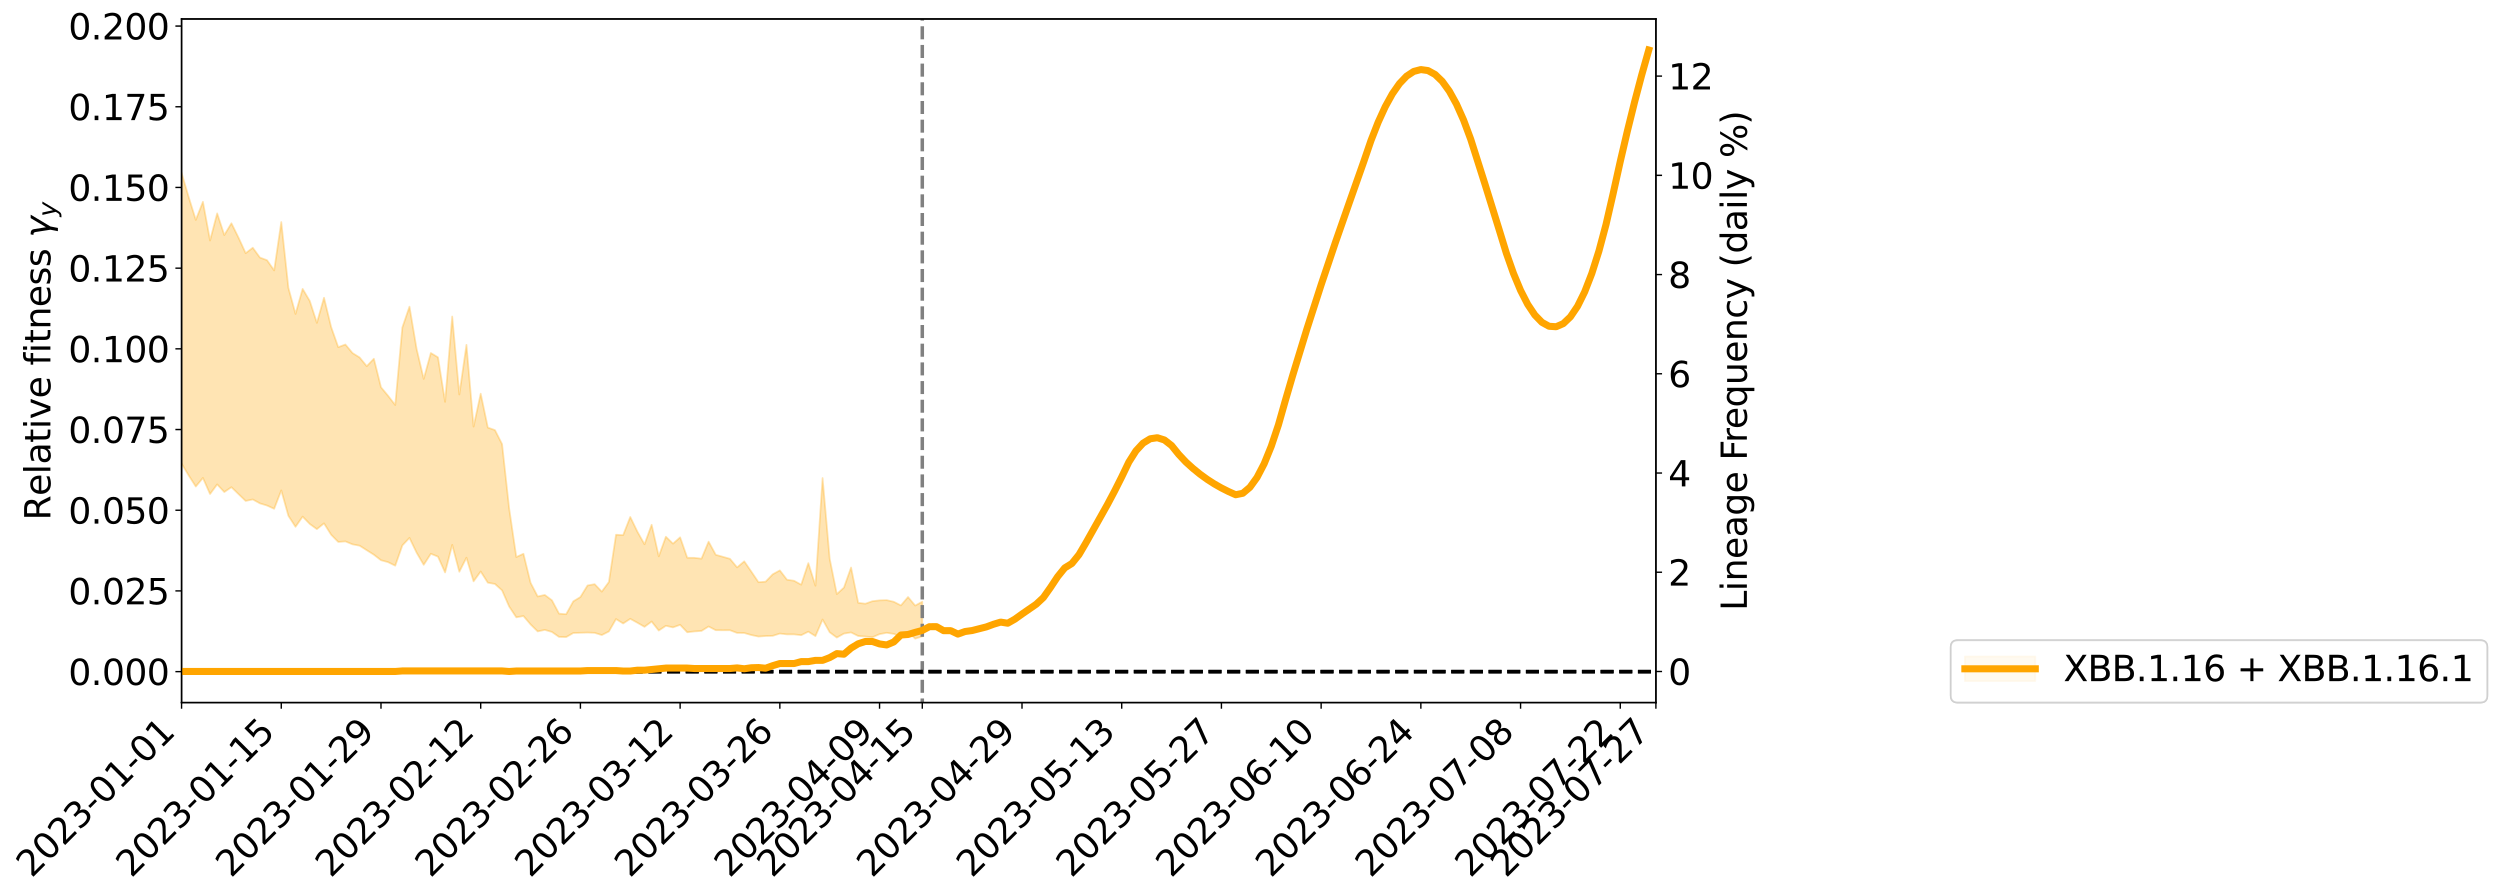 <?xml version="1.0" encoding="utf-8" standalone="no"?>
<!DOCTYPE svg PUBLIC "-//W3C//DTD SVG 1.1//EN"
  "http://www.w3.org/Graphics/SVG/1.1/DTD/svg11.dtd">
<svg xmlns:xlink="http://www.w3.org/1999/xlink" width="1419.29pt" height="508.923pt" viewBox="0 0 1419.29 508.923" xmlns="http://www.w3.org/2000/svg" version="1.1">
 <defs>
  <style type="text/css">*{stroke-linejoin: round; stroke-linecap: butt}</style>
 </defs>
 <g id="figure_1">
  <g id="patch_1">
   <path d="M 0 508.923 
L 1419.29 508.923 
L 1419.29 -0 
L 0 -0 
z
" style="fill: #ffffff"/>
  </g>
  <g id="axes_1">
   <g id="patch_2">
    <path d="M 103.075 398.848 
L 940.075 398.848 
L 940.075 10.768 
L 103.075 10.768 
z
" style="fill: #ffffff"/>
   </g>
   <g id="PolyCollection_1">
    <path d="M -2116.795 381.191 
L -2116.795 381.208 
L -2112.751 381.11 
L -2108.708 381.016 
L -2104.664 380.934 
L -2100.621 380.868 
L -2096.577 380.801 
L -2092.534 380.721 
L -2088.49 380.637 
L -2084.447 380.571 
L -2080.403 380.504 
L -2076.36 380.438 
L -2072.316 380.361 
L -2068.273 380.284 
L -2064.23 380.188 
L -2060.186 380.108 
L -2056.143 380.011 
L -2052.099 379.908 
L -2048.056 379.804 
L -2044.012 379.697 
L -2039.969 379.59 
L -2035.925 379.473 
L -2031.882 379.357 
L -2027.838 379.239 
L -2023.795 379.108 
L -2019.751 378.982 
L -2015.708 378.852 
L -2011.664 378.721 
L -2007.621 378.573 
L -2003.577 378.415 
L -1999.534 378.288 
L -1995.49 378.129 
L -1991.447 377.966 
L -1987.403 377.8 
L -1983.36 377.626 
L -1979.316 377.431 
L -1975.273 377.252 
L -1971.23 377.053 
L -1967.186 376.837 
L -1963.143 376.621 
L -1959.099 376.387 
L -1955.056 376.13 
L -1951.012 375.858 
L -1946.969 375.563 
L -1942.925 375.256 
L -1938.882 374.921 
L -1934.838 374.587 
L -1930.795 374.22 
L -1926.751 373.863 
L -1922.708 373.452 
L -1918.664 373.022 
L -1914.621 372.603 
L -1910.577 372.147 
L -1906.534 371.655 
L -1902.49 371.164 
L -1898.447 370.657 
L -1894.403 370.118 
L -1890.36 369.567 
L -1886.316 369.007 
L -1882.273 368.419 
L -1878.23 367.822 
L -1874.186 367.228 
L -1870.143 366.616 
L -1866.099 366.004 
L -1862.056 365.395 
L -1858.012 364.761 
L -1853.969 364.11 
L -1849.925 363.463 
L -1845.882 362.817 
L -1841.838 362.177 
L -1837.795 361.518 
L -1833.751 360.872 
L -1829.708 360.217 
L -1825.664 359.624 
L -1821.621 358.944 
L -1817.577 358.33 
L -1813.534 357.707 
L -1809.49 357.104 
L -1805.447 356.51 
L -1801.403 355.927 
L -1797.36 355.343 
L -1793.316 354.769 
L -1789.273 354.23 
L -1785.23 353.69 
L -1781.186 353.177 
L -1777.143 352.642 
L -1773.099 352.111 
L -1769.056 351.604 
L -1765.012 351.087 
L -1760.969 350.58 
L -1756.925 350.076 
L -1752.882 349.571 
L -1748.838 349.063 
L -1744.795 348.568 
L -1740.751 348.07 
L -1736.708 347.589 
L -1732.664 347.087 
L -1728.621 346.543 
L -1724.577 346.014 
L -1720.534 345.487 
L -1716.49 344.952 
L -1712.447 344.412 
L -1708.403 343.861 
L -1704.36 343.336 
L -1700.316 342.789 
L -1696.273 342.23 
L -1692.23 341.67 
L -1688.186 341.109 
L -1684.143 340.595 
L -1680.099 340.005 
L -1676.056 339.434 
L -1672.012 338.874 
L -1667.969 338.3 
L -1663.925 337.714 
L -1659.882 337.092 
L -1655.838 336.46 
L -1651.795 335.844 
L -1647.751 335.201 
L -1643.708 334.556 
L -1639.664 333.853 
L -1635.621 333.208 
L -1631.577 332.426 
L -1627.534 331.65 
L -1623.49 330.89 
L -1619.447 330.087 
L -1615.403 329.251 
L -1611.36 328.357 
L -1607.316 327.502 
L -1603.273 326.511 
L -1599.23 325.631 
L -1595.186 324.609 
L -1591.143 323.62 
L -1587.099 322.673 
L -1583.056 321.714 
L -1579.012 320.744 
L -1574.969 319.897 
L -1570.925 318.804 
L -1566.882 317.902 
L -1562.838 317.099 
L -1558.795 316.192 
L -1554.751 315.248 
L -1550.708 314.179 
L -1546.664 313.196 
L -1542.621 312.39 
L -1538.577 310.988 
L -1534.534 309.876 
L -1530.49 308.712 
L -1526.447 307.471 
L -1522.403 306.014 
L -1518.36 304.588 
L -1514.316 303.507 
L -1510.273 302.163 
L -1506.23 299.835 
L -1502.186 297.829 
L -1498.143 296.295 
L -1494.099 294.3 
L -1490.056 292.373 
L -1486.012 290.845 
L -1481.969 288.429 
L -1477.925 285.815 
L -1473.882 283.936 
L -1469.838 282.635 
L -1465.795 280.296 
L -1461.751 279.112 
L -1457.708 277.437 
L -1453.664 275.098 
L -1449.621 274.43 
L -1445.577 274.903 
L -1441.534 276.302 
L -1437.49 274.064 
L -1433.447 278.264 
L -1429.403 279.286 
L -1425.36 273.833 
L -1421.316 275.269 
L -1417.273 278.119 
L -1413.23 276.804 
L -1409.186 276.803 
L -1405.143 287.624 
L -1401.099 302.734 
L -1397.056 310.525 
L -1393.012 294.251 
L -1388.969 302.669 
L -1384.925 313.906 
L -1380.882 313.799 
L -1376.838 336.052 
L -1372.795 333.006 
L -1368.751 326.283 
L -1364.708 309.366 
L -1360.664 325.409 
L -1356.621 335.27 
L -1352.577 331.254 
L -1348.534 333.917 
L -1344.49 343.064 
L -1340.447 341.861 
L -1336.403 333.877 
L -1332.36 343.896 
L -1328.316 346.02 
L -1324.273 342.381 
L -1320.23 348.774 
L -1316.186 351.007 
L -1312.143 350.375 
L -1308.099 348.252 
L -1304.056 350.297 
L -1300.012 348.071 
L -1295.969 348.069 
L -1291.925 350.015 
L -1287.882 348.202 
L -1283.838 349.032 
L -1279.795 348.923 
L -1275.751 347.198 
L -1271.708 347.718 
L -1267.664 345.349 
L -1263.621 345.44 
L -1259.577 345.977 
L -1255.534 345.908 
L -1251.49 344.676 
L -1247.447 343.602 
L -1243.403 343.508 
L -1239.36 342.36 
L -1235.316 342.167 
L -1231.273 342.027 
L -1227.23 340.44 
L -1223.186 341.257 
L -1219.143 340.129 
L -1215.099 339.756 
L -1211.056 339.788 
L -1207.012 338.7 
L -1202.969 338.485 
L -1198.925 338.878 
L -1194.882 339.394 
L -1190.838 337.626 
L -1186.795 337.356 
L -1182.751 336.619 
L -1178.708 339.671 
L -1174.664 339.708 
L -1170.621 340.838 
L -1166.577 337.77 
L -1162.534 335.927 
L -1158.49 336.426 
L -1154.447 338.352 
L -1150.403 338.605 
L -1146.36 334.958 
L -1142.316 337.899 
L -1138.273 337.059 
L -1134.23 336.516 
L -1130.186 334.784 
L -1126.143 336.001 
L -1122.099 335.136 
L -1118.056 335.792 
L -1114.012 334.67 
L -1109.969 333.73 
L -1105.925 332.125 
L -1101.882 331.276 
L -1097.838 330.435 
L -1093.795 329.376 
L -1089.751 329.071 
L -1085.708 328.028 
L -1081.664 326.933 
L -1077.621 324.286 
L -1073.577 322.274 
L -1069.534 321.244 
L -1065.49 319.003 
L -1061.447 318.515 
L -1057.403 316.703 
L -1053.36 313.89 
L -1049.316 311.603 
L -1045.273 309.82 
L -1041.23 306.832 
L -1037.186 305.238 
L -1033.143 302.646 
L -1029.099 300.343 
L -1025.056 297.695 
L -1021.012 294.749 
L -1016.969 292.32 
L -1012.925 289.501 
L -1008.882 286.988 
L -1004.838 283.636 
L -1000.795 280.551 
L -996.751 277.466 
L -992.708 275.046 
L -988.664 271.826 
L -984.621 268.89 
L -980.577 265.667 
L -976.534 261.405 
L -972.49 258.886 
L -968.447 255.696 
L -964.403 252.66 
L -960.36 249.366 
L -956.316 245.294 
L -952.273 241.874 
L -948.23 238.049 
L -944.186 233.515 
L -940.143 230.349 
L -936.099 225.964 
L -932.056 222.566 
L -928.012 217.942 
L -923.969 212.764 
L -919.925 208.622 
L -915.882 204.9 
L -911.838 199.721 
L -907.795 195.586 
L -903.751 190.897 
L -899.708 186.971 
L -895.664 181.965 
L -891.621 177.325 
L -887.577 176.666 
L -883.534 168.709 
L -879.49 167.068 
L -875.447 162.142 
L -871.403 158.924 
L -867.36 154.401 
L -863.316 150.4 
L -859.273 146.444 
L -855.23 142.275 
L -851.186 139.17 
L -847.143 135.343 
L -843.099 136.832 
L -839.056 126.9 
L -835.012 124.274 
L -830.969 130.138 
L -826.925 119.406 
L -822.882 120.17 
L -818.838 118.617 
L -814.795 111.911 
L -810.751 112.173 
L -806.708 116.882 
L -802.664 112.216 
L -798.621 111.044 
L -794.577 113.771 
L -790.534 113.973 
L -786.49 115.387 
L -782.447 119.998 
L -778.403 124.861 
L -774.36 137.862 
L -770.316 135.1 
L -766.273 142.296 
L -762.23 147.337 
L -758.186 151.098 
L -754.143 157.591 
L -750.099 162.409 
L -746.056 153.364 
L -742.012 160.462 
L -737.969 171.25 
L -733.925 176.46 
L -729.882 177.514 
L -725.838 195.379 
L -721.795 198.161 
L -717.751 203.72 
L -713.708 202.266 
L -709.664 218.827 
L -705.621 213.546 
L -701.577 210.902 
L -697.534 225.505 
L -693.49 234.899 
L -689.447 233.487 
L -685.403 240.517 
L -681.36 242.856 
L -677.316 242.824 
L -673.273 242.29 
L -669.23 245.237 
L -665.186 247.42 
L -661.143 257.642 
L -657.099 251.548 
L -653.056 260.835 
L -649.012 258.564 
L -644.969 257.882 
L -640.925 261.082 
L -636.882 263.962 
L -632.838 259.843 
L -628.795 262.391 
L -624.751 261.716 
L -620.708 266.58 
L -616.664 264.439 
L -612.621 262.796 
L -608.577 264.268 
L -604.534 265.285 
L -600.49 264.077 
L -596.447 261.209 
L -592.403 262.552 
L -588.36 257.768 
L -584.316 258.508 
L -580.273 263.158 
L -576.23 261.712 
L -572.186 258.169 
L -568.143 256.514 
L -564.099 256.158 
L -560.056 251.552 
L -556.012 252.427 
L -551.969 251.928 
L -547.925 250.225 
L -543.882 248.804 
L -539.838 246.053 
L -535.795 246.823 
L -531.751 245.039 
L -527.708 243.76 
L -523.664 242.433 
L -519.621 241.166 
L -515.577 239.571 
L -511.534 235.939 
L -507.49 234.475 
L -503.447 232.23 
L -499.403 227.809 
L -495.36 230.26 
L -491.316 225.225 
L -487.273 225.901 
L -483.23 225.114 
L -479.186 224.816 
L -475.143 221.86 
L -471.099 221.431 
L -467.056 221.153 
L -463.012 216.102 
L -458.969 217.382 
L -454.925 216.204 
L -450.882 216.712 
L -446.838 213.661 
L -442.795 214.458 
L -438.751 213.397 
L -434.708 209.744 
L -430.664 208.633 
L -426.621 207.581 
L -422.577 206.641 
L -418.534 205.074 
L -414.49 204.744 
L -410.447 203.538 
L -406.403 202.409 
L -402.36 202.172 
L -398.316 199.567 
L -394.273 201.556 
L -390.23 201.52 
L -386.186 199.655 
L -382.143 197.95 
L -378.099 195.243 
L -374.056 197.649 
L -370.012 197.587 
L -365.969 196.396 
L -361.925 194.666 
L -357.882 193.43 
L -353.838 192.298 
L -349.795 192.427 
L -345.751 191.656 
L -341.708 191.919 
L -337.664 190.144 
L -333.621 188.225 
L -329.577 191.071 
L -325.534 189.111 
L -321.49 188.802 
L -317.447 190.927 
L -313.403 185.984 
L -309.36 186.949 
L -305.316 188.376 
L -301.273 185.784 
L -297.23 188.867 
L -293.186 186.627 
L -289.143 184.13 
L -285.099 187.298 
L -281.056 188.339 
L -277.012 186.173 
L -272.969 186.957 
L -268.925 185.981 
L -264.882 191.759 
L -260.838 190.823 
L -256.795 191.301 
L -252.751 187.304 
L -248.708 185.249 
L -244.664 188.779 
L -240.621 192.687 
L -236.577 189.984 
L -232.534 187.966 
L -228.49 184.928 
L -224.447 185.009 
L -220.403 186.933 
L -216.36 184.117 
L -212.316 182.712 
L -208.273 186.637 
L -204.23 183.724 
L -200.186 187.635 
L -196.143 187.967 
L -192.099 181.427 
L -188.056 181.907 
L -184.012 181.547 
L -179.969 182.951 
L -175.925 186.348 
L -171.882 192.587 
L -167.838 194.338 
L -163.795 194.339 
L -159.751 199.332 
L -155.708 209.491 
L -151.664 199.2 
L -147.621 195.692 
L -143.577 199.694 
L -139.534 203.824 
L -135.49 205.07 
L -131.447 203.498 
L -127.403 211.261 
L -123.36 216.475 
L -119.316 208.794 
L -115.273 216.281 
L -111.23 212.452 
L -107.186 212.986 
L -103.143 219.665 
L -99.099 219.404 
L -95.056 224.98 
L -91.012 224.604 
L -86.969 218.801 
L -82.925 223.902 
L -78.882 224.388 
L -74.838 229.004 
L -70.795 227.863 
L -66.751 233.58 
L -62.708 229.188 
L -58.664 232.69 
L -54.621 232.831 
L -50.577 236.662 
L -46.534 230.454 
L -42.49 236.561 
L -38.447 238.952 
L -34.403 241.817 
L -30.36 244.899 
L -26.316 244.672 
L -22.273 243.311 
L -18.23 247.037 
L -14.186 249.759 
L -10.143 248.603 
L -6.099 246.223 
L -2.056 249.578 
L 1.988 251.937 
L 6.031 246.963 
L 10.075 246.279 
L 14.118 255.541 
L 18.162 257.811 
L 22.205 249.34 
L 26.249 252.817 
L 30.292 253.57 
L 34.336 254.503 
L 38.379 259.022 
L 42.423 256.978 
L 46.466 254.982 
L 50.51 257.909 
L 54.553 258.563 
L 58.597 254.11 
L 62.64 255.757 
L 66.684 255.068 
L 70.727 264.199 
L 74.77 270.283 
L 78.814 270.259 
L 82.857 262.668 
L 86.901 261.515 
L 90.944 262.958 
L 94.988 262.594 
L 99.031 270.512 
L 103.075 263.134 
L 107.118 269.92 
L 111.162 276.206 
L 115.205 271.324 
L 119.249 280.469 
L 123.292 274.981 
L 127.336 279.34 
L 131.379 276.581 
L 135.423 280.505 
L 139.466 284.387 
L 143.51 283.544 
L 147.553 285.772 
L 151.597 286.999 
L 155.64 288.855 
L 159.684 278.406 
L 163.727 292.824 
L 167.77 299.083 
L 171.814 293.281 
L 175.857 297.467 
L 179.901 300.4 
L 183.944 297.101 
L 187.988 303.552 
L 192.031 307.675 
L 196.075 307.359 
L 200.118 309.029 
L 204.162 309.798 
L 208.205 312.354 
L 212.249 314.921 
L 216.292 318.049 
L 220.336 319.154 
L 224.379 321.143 
L 228.423 309.641 
L 232.466 305.367 
L 236.51 313.741 
L 240.553 320.664 
L 244.597 314.368 
L 248.64 316.01 
L 252.684 324.985 
L 256.727 309.341 
L 260.77 324.601 
L 264.814 316.612 
L 268.857 330.039 
L 272.901 324.443 
L 276.944 330.803 
L 280.988 331.521 
L 285.031 335.169 
L 289.075 344.357 
L 293.118 350.472 
L 297.162 349.719 
L 301.205 354.477 
L 305.249 358.461 
L 309.292 357.594 
L 313.336 358.761 
L 317.379 361.588 
L 321.423 361.689 
L 325.466 359.371 
L 329.51 359.229 
L 333.553 359.107 
L 337.597 359.274 
L 341.64 360.536 
L 345.684 358.499 
L 349.727 351.439 
L 353.77 353.969 
L 357.814 351.314 
L 361.857 353.534 
L 365.901 355.866 
L 369.944 352.856 
L 373.988 357.975 
L 378.031 355.264 
L 382.075 356.176 
L 386.118 354.721 
L 390.162 358.955 
L 394.205 358.463 
L 398.249 358.188 
L 402.292 355.661 
L 406.336 357.768 
L 410.379 357.802 
L 414.423 357.786 
L 418.466 359.321 
L 422.51 359.353 
L 426.553 360.52 
L 430.597 361.37 
L 434.64 361.083 
L 438.684 360.979 
L 442.727 359.676 
L 446.77 360.14 
L 450.814 360.136 
L 454.857 360.613 
L 458.901 358.604 
L 462.944 361.122 
L 466.988 351.713 
L 471.031 358.95 
L 475.075 361.96 
L 479.118 359.685 
L 483.162 359.036 
L 487.205 361.066 
L 491.249 361.357 
L 495.292 361.774 
L 499.336 360.019 
L 503.379 359.246 
L 507.423 359.864 
L 511.466 361.282 
L 515.51 358.652 
L 519.553 362.588 
L 523.597 361.29 
L 523.597 341.593 
L 523.597 341.593 
L 519.553 343.801 
L 515.51 338.947 
L 511.466 343.717 
L 507.423 341.648 
L 503.379 340.71 
L 499.336 340.84 
L 495.292 341.31 
L 491.249 342.75 
L 487.205 342.226 
L 483.162 322.193 
L 479.118 333.583 
L 475.075 337.281 
L 471.031 317.263 
L 466.988 271.393 
L 462.944 332.524 
L 458.901 319.704 
L 454.857 331.95 
L 450.814 329.714 
L 446.77 329.112 
L 442.727 323.825 
L 438.684 326.042 
L 434.64 330.235 
L 430.597 330.525 
L 426.553 324.528 
L 422.51 318.67 
L 418.466 322.138 
L 414.423 317.267 
L 410.379 316.104 
L 406.336 314.968 
L 402.292 307.502 
L 398.249 317.178 
L 394.205 316.687 
L 390.162 316.648 
L 386.118 305.048 
L 382.075 308.665 
L 378.031 304.713 
L 373.988 315.848 
L 369.944 297.92 
L 365.901 309.003 
L 361.857 301.846 
L 357.814 293.492 
L 353.77 303.792 
L 349.727 303.585 
L 345.684 330.407 
L 341.64 335.892 
L 337.597 331.643 
L 333.553 332.378 
L 329.51 338.943 
L 325.466 341.406 
L 321.423 348.69 
L 317.379 348.394 
L 313.336 340.785 
L 309.292 337.761 
L 305.249 338.634 
L 301.205 330.857 
L 297.162 314.388 
L 293.118 316.251 
L 289.075 288.808 
L 285.031 252.132 
L 280.988 244.17 
L 276.944 242.747 
L 272.901 223.503 
L 268.857 242.194 
L 264.814 195.794 
L 260.77 223.964 
L 256.727 179.685 
L 252.684 228.122 
L 248.64 202.857 
L 244.597 200.412 
L 240.553 215.14 
L 236.51 198.101 
L 232.466 174.091 
L 228.423 185.908 
L 224.379 229.931 
L 220.336 224.726 
L 216.292 219.848 
L 212.249 203.669 
L 208.205 207.887 
L 204.162 202.943 
L 200.118 200.432 
L 196.075 195.578 
L 192.031 197.106 
L 187.988 185.659 
L 183.944 169.044 
L 179.901 183.302 
L 175.857 170.846 
L 171.814 164.008 
L 167.77 178.228 
L 163.727 163.436 
L 159.684 126.066 
L 155.64 153.531 
L 151.597 147.73 
L 147.553 146.222 
L 143.51 140.657 
L 139.466 143.734 
L 135.423 134.943 
L 131.379 126.744 
L 127.336 133.457 
L 123.292 121.141 
L 119.249 136.553 
L 115.205 114.567 
L 111.162 124.853 
L 107.118 111.888 
L 103.075 98.138 
L 99.031 114.474 
L 94.988 95.959 
L 90.944 98.092 
L 86.901 95.874 
L 82.857 99.053 
L 78.814 114.851 
L 74.77 117.196 
L 70.727 104.703 
L 66.684 82.545 
L 62.64 84.598 
L 58.597 83.851 
L 54.553 94.25 
L 50.51 92.393 
L 46.466 86.461 
L 42.423 92.485 
L 38.379 94.982 
L 34.336 86.507 
L 30.292 86.789 
L 26.249 85.028 
L 22.205 79.315 
L 18.162 98.539 
L 14.118 91.138 
L 10.075 76.046 
L 6.031 79.849 
L 1.988 88.376 
L -2.056 84.167 
L -6.099 79.227 
L -10.143 86.792 
L -14.186 91.953 
L -18.23 83.086 
L -22.273 78.877 
L -26.316 82.969 
L -30.36 78.494 
L -34.403 78.774 
L -38.447 73.437 
L -42.49 71.322 
L -46.534 61.679 
L -50.577 72.234 
L -54.621 67.266 
L -58.664 68.713 
L -62.708 66.109 
L -66.751 71.681 
L -70.795 63.099 
L -74.838 67.812 
L -78.882 60.744 
L -82.925 61.486 
L -86.969 55.048 
L -91.012 60.743 
L -95.056 65.009 
L -99.099 60.699 
L -103.143 59.98 
L -107.186 52.224 
L -111.23 53.639 
L -115.273 56.497 
L -119.316 48.322 
L -123.36 56.949 
L -127.403 53.538 
L -131.447 42.704 
L -135.49 47.036 
L -139.534 45.758 
L -143.577 40.973 
L -147.621 38.243 
L -151.664 43.444 
L -155.708 59.815 
L -159.751 48.099 
L -163.795 41.397 
L -167.838 42.054 
L -171.882 40.454 
L -175.925 34.893 
L -179.969 32.257 
L -184.012 28.408 
L -188.056 33.582 
L -192.099 34.911 
L -196.143 43.068 
L -200.186 44.29 
L -204.23 41.353 
L -208.273 46.784 
L -212.316 42.793 
L -216.36 47.219 
L -220.403 50.845 
L -224.447 51.792 
L -228.49 51.69 
L -232.534 57.549 
L -236.577 60.825 
L -240.621 64.082 
L -244.664 62.317 
L -248.708 59.773 
L -252.751 62.954 
L -256.795 66.659 
L -260.838 67.673 
L -264.882 71.393 
L -268.925 65.619 
L -272.969 68.14 
L -277.012 67.761 
L -281.056 69.725 
L -285.099 68.652 
L -289.143 66.977 
L -293.186 71.84 
L -297.23 74.037 
L -301.273 70.87 
L -305.316 74.67 
L -309.36 72.018 
L -313.403 73.85 
L -317.447 79.444 
L -321.49 77.642 
L -325.534 79.103 
L -329.577 81.382 
L -333.621 78.753 
L -337.664 80.711 
L -341.708 83.611 
L -345.751 83.599 
L -349.795 85.228 
L -353.838 85.522 
L -357.882 86.893 
L -361.925 88.638 
L -365.969 90.633 
L -370.012 91.655 
L -374.056 92.542 
L -378.099 87.531 
L -382.143 93.067 
L -386.186 94.904 
L -390.23 96.77 
L -394.273 95.857 
L -398.316 95.107 
L -402.36 98.011 
L -406.403 98.373 
L -410.447 100.089 
L -414.49 100.915 
L -418.534 101.421 
L -422.577 102.095 
L -426.621 103.716 
L -430.664 105.279 
L -434.708 107.146 
L -438.751 111.492 
L -442.795 112.673 
L -446.838 111.611 
L -450.882 115.29 
L -454.925 114.298 
L -458.969 116.097 
L -463.012 113.552 
L -467.056 121.066 
L -471.099 121.098 
L -475.143 122.189 
L -479.186 125.717 
L -483.23 126.34 
L -487.273 127.729 
L -491.316 126.681 
L -495.36 132.889 
L -499.403 131.299 
L -503.447 137.031 
L -507.49 140.571 
L -511.534 143.088 
L -515.577 148.227 
L -519.621 151.428 
L -523.664 152.899 
L -527.708 155.743 
L -531.751 157.546 
L -535.795 160.743 
L -539.838 160.495 
L -543.882 165.206 
L -547.925 168.497 
L -551.969 171.117 
L -556.012 172.857 
L -560.056 173.613 
L -564.099 179.486 
L -568.143 181.339 
L -572.186 185.189 
L -576.23 189.721 
L -580.273 192.134 
L -584.316 189.317 
L -588.36 190.776 
L -592.403 196.515 
L -596.447 197.364 
L -600.49 201.023 
L -604.534 203.35 
L -608.577 204.127 
L -612.621 205.471 
L -616.664 207.67 
L -620.708 210.731 
L -624.751 207.491 
L -628.795 209.92 
L -632.838 209.471 
L -636.882 213.861 
L -640.925 214.145 
L -644.969 212.222 
L -649.012 214.408 
L -653.056 217.257 
L -657.099 211.141 
L -661.143 217.811 
L -665.186 210.72 
L -669.23 210.484 
L -673.273 209.406 
L -677.316 211.637 
L -681.36 212.671 
L -685.403 211.255 
L -689.447 206.405 
L -693.49 209.794 
L -697.534 201.373 
L -701.577 190.807 
L -705.621 194.021 
L -709.664 199.118 
L -713.708 185.895 
L -717.751 187.265 
L -721.795 183.644 
L -725.838 181.496 
L -729.882 165.025 
L -733.925 162.812 
L -737.969 156.293 
L -742.012 142.829 
L -746.056 132.158 
L -750.099 143.661 
L -754.143 136.768 
L -758.186 128.013 
L -762.23 123.524 
L -766.273 116.728 
L -770.316 106.912 
L -774.36 110.179 
L -778.403 93.619 
L -782.447 85.692 
L -786.49 80.706 
L -790.534 78.661 
L -794.577 78.674 
L -798.621 76.074 
L -802.664 78.561 
L -806.708 83.151 
L -810.751 76.645 
L -814.795 76.665 
L -818.838 85.184 
L -822.882 87.031 
L -826.925 85.608 
L -830.969 99.752 
L -835.012 91.303 
L -839.056 95.435 
L -843.099 107.326 
L -847.143 105.698 
L -851.186 110.679 
L -855.23 114.541 
L -859.273 120.108 
L -863.316 124.836 
L -867.36 129.858 
L -871.403 135.389 
L -875.447 139.109 
L -879.49 145.528 
L -883.534 147.565 
L -887.577 156.809 
L -891.621 157.801 
L -895.664 163.225 
L -899.708 169.282 
L -903.751 173.785 
L -907.795 179.445 
L -911.838 184.099 
L -915.882 190.198 
L -919.925 194.321 
L -923.969 199.263 
L -928.012 205.266 
L -932.056 210.465 
L -936.099 214.503 
L -940.143 219.605 
L -944.186 222.997 
L -948.23 228.23 
L -952.273 232.636 
L -956.316 236.519 
L -960.36 241.223 
L -964.403 245.109 
L -968.447 248.412 
L -972.49 252.038 
L -976.534 254.798 
L -980.577 259.798 
L -984.621 263.572 
L -988.664 266.719 
L -992.708 270.543 
L -996.751 272.761 
L -1000.795 275.67 
L -1004.838 278.744 
L -1008.882 282.069 
L -1012.925 284.728 
L -1016.969 287.375 
L -1021.012 290.007 
L -1025.056 292.8 
L -1029.099 295.533 
L -1033.143 297.876 
L -1037.186 300.366 
L -1041.23 302.304 
L -1045.273 305.075 
L -1049.316 307.015 
L -1053.36 309.224 
L -1057.403 311.959 
L -1061.447 313.763 
L -1065.49 314.158 
L -1069.534 316.36 
L -1073.577 317.371 
L -1077.621 319.336 
L -1081.664 321.834 
L -1085.708 322.97 
L -1089.751 323.994 
L -1093.795 324.016 
L -1097.838 325.043 
L -1101.882 325.682 
L -1105.925 326.313 
L -1109.969 327.852 
L -1114.012 328.72 
L -1118.056 329.909 
L -1122.099 328.859 
L -1126.143 329.491 
L -1130.186 328.029 
L -1134.23 329.887 
L -1138.273 330.051 
L -1142.316 331.308 
L -1146.36 327.913 
L -1150.403 331.689 
L -1154.447 331.239 
L -1158.49 328.877 
L -1162.534 328.155 
L -1166.577 329.972 
L -1170.621 333.396 
L -1174.664 331.898 
L -1178.708 331.669 
L -1182.751 327.954 
L -1186.795 328.019 
L -1190.838 328.666 
L -1194.882 330.581 
L -1198.925 329.787 
L -1202.969 329.106 
L -1207.012 329.172 
L -1211.056 330.275 
L -1215.099 329.843 
L -1219.143 330.289 
L -1223.186 331.501 
L -1227.23 330.316 
L -1231.273 332.021 
L -1235.316 332.073 
L -1239.36 332.182 
L -1243.403 333.372 
L -1247.447 333.315 
L -1251.49 334.597 
L -1255.534 336 
L -1259.577 336.022 
L -1263.621 335.422 
L -1267.664 334.987 
L -1271.708 337.88 
L -1275.751 337.282 
L -1279.795 339.324 
L -1283.838 339.401 
L -1287.882 338.728 
L -1291.925 340.388 
L -1295.969 338.53 
L -1300.012 338.734 
L -1304.056 341.066 
L -1308.099 339.264 
L -1312.143 341.604 
L -1316.186 342.164 
L -1320.23 340.236 
L -1324.273 334.024 
L -1328.316 337.78 
L -1332.36 335.646 
L -1336.403 326.537 
L -1340.447 334.014 
L -1344.49 335.405 
L -1348.534 327.055 
L -1352.577 324.419 
L -1356.621 328.674 
L -1360.664 318.808 
L -1364.708 301.882 
L -1368.751 320.021 
L -1372.795 326.937 
L -1376.838 330.124 
L -1380.882 307.357 
L -1384.925 307.624 
L -1388.969 295.985 
L -1393.012 287.232 
L -1397.056 304.615 
L -1401.099 296.605 
L -1405.143 280.941 
L -1409.186 269.828 
L -1413.23 270.093 
L -1417.273 271.724 
L -1421.316 268.978 
L -1425.36 267.706 
L -1429.403 273.655 
L -1433.447 272.776 
L -1437.49 268.645 
L -1441.534 271.09 
L -1445.577 269.341 
L -1449.621 268.566 
L -1453.664 268.942 
L -1457.708 271.257 
L -1461.751 272.783 
L -1465.795 273.797 
L -1469.838 276.034 
L -1473.882 277.151 
L -1477.925 278.917 
L -1481.969 281.523 
L -1486.012 283.792 
L -1490.056 285.199 
L -1494.099 287.008 
L -1498.143 288.967 
L -1502.186 290.325 
L -1506.23 292.338 
L -1510.273 294.721 
L -1514.316 296.029 
L -1518.36 296.992 
L -1522.403 298.423 
L -1526.447 299.804 
L -1530.49 301.057 
L -1534.534 302.225 
L -1538.577 303.321 
L -1542.621 304.877 
L -1546.664 305.57 
L -1550.708 306.62 
L -1554.751 307.725 
L -1558.795 308.72 
L -1562.838 309.641 
L -1566.882 310.388 
L -1570.925 311.234 
L -1574.969 312.446 
L -1579.012 313.229 
L -1583.056 314.231 
L -1587.099 315.183 
L -1591.143 316.171 
L -1595.186 317.185 
L -1599.23 318.246 
L -1603.273 319.108 
L -1607.316 320.125 
L -1611.36 321.015 
L -1615.403 321.954 
L -1619.447 322.81 
L -1623.49 323.665 
L -1627.534 324.483 
L -1631.577 325.329 
L -1635.621 326.235 
L -1639.664 326.905 
L -1643.708 327.752 
L -1647.751 328.479 
L -1651.795 329.215 
L -1655.838 329.907 
L -1659.882 330.683 
L -1663.925 331.421 
L -1667.969 332.123 
L -1672.012 332.829 
L -1676.056 333.516 
L -1680.099 334.233 
L -1684.143 335.013 
L -1688.186 335.601 
L -1692.23 336.313 
L -1696.273 337.031 
L -1700.316 337.751 
L -1704.36 338.449 
L -1708.403 339.1 
L -1712.447 339.818 
L -1716.49 340.519 
L -1720.534 341.219 
L -1724.577 341.911 
L -1728.621 342.614 
L -1732.664 343.334 
L -1736.708 344.004 
L -1740.751 344.648 
L -1744.795 345.316 
L -1748.838 345.968 
L -1752.882 346.627 
L -1756.925 347.284 
L -1760.969 347.939 
L -1765.012 348.586 
L -1769.056 349.231 
L -1773.099 349.856 
L -1777.143 350.522 
L -1781.186 351.165 
L -1785.23 351.765 
L -1789.273 352.399 
L -1793.316 353.025 
L -1797.36 353.672 
L -1801.403 354.329 
L -1805.447 354.975 
L -1809.49 355.631 
L -1813.534 356.295 
L -1817.577 356.98 
L -1821.621 357.649 
L -1825.664 358.392 
L -1829.708 359.03 
L -1833.751 359.739 
L -1837.795 360.435 
L -1841.838 361.114 
L -1845.882 361.764 
L -1849.925 362.427 
L -1853.969 363.098 
L -1858.012 363.779 
L -1862.056 364.441 
L -1866.099 365.076 
L -1870.143 365.717 
L -1874.186 366.364 
L -1878.23 366.991 
L -1882.273 367.63 
L -1886.316 368.258 
L -1890.36 368.854 
L -1894.403 369.442 
L -1898.447 370.018 
L -1902.49 370.558 
L -1906.534 371.078 
L -1910.577 371.612 
L -1914.621 372.093 
L -1918.664 372.537 
L -1922.708 372.998 
L -1926.751 373.436 
L -1930.795 373.811 
L -1934.838 374.2 
L -1938.882 374.549 
L -1942.925 374.906 
L -1946.969 375.226 
L -1951.012 375.535 
L -1955.056 375.819 
L -1959.099 376.086 
L -1963.143 376.324 
L -1967.186 376.544 
L -1971.23 376.768 
L -1975.273 376.974 
L -1979.316 377.154 
L -1983.36 377.359 
L -1987.403 377.537 
L -1991.447 377.708 
L -1995.49 377.875 
L -1999.534 378.04 
L -2003.577 378.165 
L -2007.621 378.333 
L -2011.664 378.492 
L -2015.708 378.626 
L -2019.751 378.761 
L -2023.795 378.893 
L -2027.838 379.034 
L -2031.882 379.156 
L -2035.925 379.279 
L -2039.969 379.406 
L -2044.012 379.518 
L -2048.056 379.633 
L -2052.099 379.745 
L -2056.143 379.861 
L -2060.186 379.969 
L -2064.23 380.053 
L -2068.273 380.164 
L -2072.316 380.252 
L -2076.36 380.339 
L -2080.403 380.415 
L -2084.447 380.493 
L -2088.49 380.569 
L -2092.534 380.675 
L -2096.577 380.77 
L -2100.621 380.848 
L -2104.664 380.921 
L -2108.708 381.004 
L -2112.751 381.093 
L -2116.795 381.191 
z
" clip-path="url(#p37d828e1e9)" style="fill: #ffa500; fill-opacity: 0.3; stroke: #ffa500; stroke-opacity: 0.3"/>
   </g>
   <g id="matplotlib.axis_1">
    <g id="xtick_1">
     <g id="line2d_1">
      <defs>
       <path id="medc67369a6" d="M 0 0 
L 0 3.5 
" style="stroke: #000000; stroke-width: 0.8"/>
      </defs>
      <g>
       <use xlink:href="#medc67369a6" x="103.075" y="398.848" style="stroke: #000000; stroke-width: 0.8"/>
      </g>
     </g>
     <g id="text_1">
      <!-- 2023-01-01 -->
      <g transform="translate(17.946 498.782) rotate(-45) scale(0.2 -0.2)">
       <defs>
        <path id="DejaVuSans-32" d="M 1228 531 
L 3431 531 
L 3431 0 
L 469 0 
L 469 531 
Q 828 903 1448 1529 
Q 2069 2156 2228 2338 
Q 2531 2678 2651 2914 
Q 2772 3150 2772 3378 
Q 2772 3750 2511 3984 
Q 2250 4219 1831 4219 
Q 1534 4219 1204 4116 
Q 875 4013 500 3803 
L 500 4441 
Q 881 4594 1212 4672 
Q 1544 4750 1819 4750 
Q 2544 4750 2975 4387 
Q 3406 4025 3406 3419 
Q 3406 3131 3298 2873 
Q 3191 2616 2906 2266 
Q 2828 2175 2409 1742 
Q 1991 1309 1228 531 
z
" transform="scale(0.016)"/>
        <path id="DejaVuSans-30" d="M 2034 4250 
Q 1547 4250 1301 3770 
Q 1056 3291 1056 2328 
Q 1056 1369 1301 889 
Q 1547 409 2034 409 
Q 2525 409 2770 889 
Q 3016 1369 3016 2328 
Q 3016 3291 2770 3770 
Q 2525 4250 2034 4250 
z
M 2034 4750 
Q 2819 4750 3233 4129 
Q 3647 3509 3647 2328 
Q 3647 1150 3233 529 
Q 2819 -91 2034 -91 
Q 1250 -91 836 529 
Q 422 1150 422 2328 
Q 422 3509 836 4129 
Q 1250 4750 2034 4750 
z
" transform="scale(0.016)"/>
        <path id="DejaVuSans-33" d="M 2597 2516 
Q 3050 2419 3304 2112 
Q 3559 1806 3559 1356 
Q 3559 666 3084 287 
Q 2609 -91 1734 -91 
Q 1441 -91 1130 -33 
Q 819 25 488 141 
L 488 750 
Q 750 597 1062 519 
Q 1375 441 1716 441 
Q 2309 441 2620 675 
Q 2931 909 2931 1356 
Q 2931 1769 2642 2001 
Q 2353 2234 1838 2234 
L 1294 2234 
L 1294 2753 
L 1863 2753 
Q 2328 2753 2575 2939 
Q 2822 3125 2822 3475 
Q 2822 3834 2567 4026 
Q 2313 4219 1838 4219 
Q 1578 4219 1281 4162 
Q 984 4106 628 3988 
L 628 4550 
Q 988 4650 1302 4700 
Q 1616 4750 1894 4750 
Q 2613 4750 3031 4423 
Q 3450 4097 3450 3541 
Q 3450 3153 3228 2886 
Q 3006 2619 2597 2516 
z
" transform="scale(0.016)"/>
        <path id="DejaVuSans-2d" d="M 313 2009 
L 1997 2009 
L 1997 1497 
L 313 1497 
L 313 2009 
z
" transform="scale(0.016)"/>
        <path id="DejaVuSans-31" d="M 794 531 
L 1825 531 
L 1825 4091 
L 703 3866 
L 703 4441 
L 1819 4666 
L 2450 4666 
L 2450 531 
L 3481 531 
L 3481 0 
L 794 0 
L 794 531 
z
" transform="scale(0.016)"/>
       </defs>
       <use xlink:href="#DejaVuSans-32"/>
       <use xlink:href="#DejaVuSans-30" x="63.623"/>
       <use xlink:href="#DejaVuSans-32" x="127.246"/>
       <use xlink:href="#DejaVuSans-33" x="190.869"/>
       <use xlink:href="#DejaVuSans-2d" x="254.492"/>
       <use xlink:href="#DejaVuSans-30" x="290.576"/>
       <use xlink:href="#DejaVuSans-31" x="354.199"/>
       <use xlink:href="#DejaVuSans-2d" x="417.822"/>
       <use xlink:href="#DejaVuSans-30" x="453.906"/>
       <use xlink:href="#DejaVuSans-31" x="517.529"/>
      </g>
     </g>
    </g>
    <g id="xtick_2">
     <g id="line2d_2">
      <g>
       <use xlink:href="#medc67369a6" x="159.684" y="398.848" style="stroke: #000000; stroke-width: 0.8"/>
      </g>
     </g>
     <g id="text_2">
      <!-- 2023-01-15 -->
      <g transform="translate(74.555 498.782) rotate(-45) scale(0.2 -0.2)">
       <defs>
        <path id="DejaVuSans-35" d="M 691 4666 
L 3169 4666 
L 3169 4134 
L 1269 4134 
L 1269 2991 
Q 1406 3038 1543 3061 
Q 1681 3084 1819 3084 
Q 2600 3084 3056 2656 
Q 3513 2228 3513 1497 
Q 3513 744 3044 326 
Q 2575 -91 1722 -91 
Q 1428 -91 1123 -41 
Q 819 9 494 109 
L 494 744 
Q 775 591 1075 516 
Q 1375 441 1709 441 
Q 2250 441 2565 725 
Q 2881 1009 2881 1497 
Q 2881 1984 2565 2268 
Q 2250 2553 1709 2553 
Q 1456 2553 1204 2497 
Q 953 2441 691 2322 
L 691 4666 
z
" transform="scale(0.016)"/>
       </defs>
       <use xlink:href="#DejaVuSans-32"/>
       <use xlink:href="#DejaVuSans-30" x="63.623"/>
       <use xlink:href="#DejaVuSans-32" x="127.246"/>
       <use xlink:href="#DejaVuSans-33" x="190.869"/>
       <use xlink:href="#DejaVuSans-2d" x="254.492"/>
       <use xlink:href="#DejaVuSans-30" x="290.576"/>
       <use xlink:href="#DejaVuSans-31" x="354.199"/>
       <use xlink:href="#DejaVuSans-2d" x="417.822"/>
       <use xlink:href="#DejaVuSans-31" x="453.906"/>
       <use xlink:href="#DejaVuSans-35" x="517.529"/>
      </g>
     </g>
    </g>
    <g id="xtick_3">
     <g id="line2d_3">
      <g>
       <use xlink:href="#medc67369a6" x="216.292" y="398.848" style="stroke: #000000; stroke-width: 0.8"/>
      </g>
     </g>
     <g id="text_3">
      <!-- 2023-01-29 -->
      <g transform="translate(131.163 498.782) rotate(-45) scale(0.2 -0.2)">
       <defs>
        <path id="DejaVuSans-39" d="M 703 97 
L 703 672 
Q 941 559 1184 500 
Q 1428 441 1663 441 
Q 2288 441 2617 861 
Q 2947 1281 2994 2138 
Q 2813 1869 2534 1725 
Q 2256 1581 1919 1581 
Q 1219 1581 811 2004 
Q 403 2428 403 3163 
Q 403 3881 828 4315 
Q 1253 4750 1959 4750 
Q 2769 4750 3195 4129 
Q 3622 3509 3622 2328 
Q 3622 1225 3098 567 
Q 2575 -91 1691 -91 
Q 1453 -91 1209 -44 
Q 966 3 703 97 
z
M 1959 2075 
Q 2384 2075 2632 2365 
Q 2881 2656 2881 3163 
Q 2881 3666 2632 3958 
Q 2384 4250 1959 4250 
Q 1534 4250 1286 3958 
Q 1038 3666 1038 3163 
Q 1038 2656 1286 2365 
Q 1534 2075 1959 2075 
z
" transform="scale(0.016)"/>
       </defs>
       <use xlink:href="#DejaVuSans-32"/>
       <use xlink:href="#DejaVuSans-30" x="63.623"/>
       <use xlink:href="#DejaVuSans-32" x="127.246"/>
       <use xlink:href="#DejaVuSans-33" x="190.869"/>
       <use xlink:href="#DejaVuSans-2d" x="254.492"/>
       <use xlink:href="#DejaVuSans-30" x="290.576"/>
       <use xlink:href="#DejaVuSans-31" x="354.199"/>
       <use xlink:href="#DejaVuSans-2d" x="417.822"/>
       <use xlink:href="#DejaVuSans-32" x="453.906"/>
       <use xlink:href="#DejaVuSans-39" x="517.529"/>
      </g>
     </g>
    </g>
    <g id="xtick_4">
     <g id="line2d_4">
      <g>
       <use xlink:href="#medc67369a6" x="272.901" y="398.848" style="stroke: #000000; stroke-width: 0.8"/>
      </g>
     </g>
     <g id="text_4">
      <!-- 2023-02-12 -->
      <g transform="translate(187.772 498.782) rotate(-45) scale(0.2 -0.2)">
       <use xlink:href="#DejaVuSans-32"/>
       <use xlink:href="#DejaVuSans-30" x="63.623"/>
       <use xlink:href="#DejaVuSans-32" x="127.246"/>
       <use xlink:href="#DejaVuSans-33" x="190.869"/>
       <use xlink:href="#DejaVuSans-2d" x="254.492"/>
       <use xlink:href="#DejaVuSans-30" x="290.576"/>
       <use xlink:href="#DejaVuSans-32" x="354.199"/>
       <use xlink:href="#DejaVuSans-2d" x="417.822"/>
       <use xlink:href="#DejaVuSans-31" x="453.906"/>
       <use xlink:href="#DejaVuSans-32" x="517.529"/>
      </g>
     </g>
    </g>
    <g id="xtick_5">
     <g id="line2d_5">
      <g>
       <use xlink:href="#medc67369a6" x="329.51" y="398.848" style="stroke: #000000; stroke-width: 0.8"/>
      </g>
     </g>
     <g id="text_5">
      <!-- 2023-02-26 -->
      <g transform="translate(244.381 498.782) rotate(-45) scale(0.2 -0.2)">
       <defs>
        <path id="DejaVuSans-36" d="M 2113 2584 
Q 1688 2584 1439 2293 
Q 1191 2003 1191 1497 
Q 1191 994 1439 701 
Q 1688 409 2113 409 
Q 2538 409 2786 701 
Q 3034 994 3034 1497 
Q 3034 2003 2786 2293 
Q 2538 2584 2113 2584 
z
M 3366 4563 
L 3366 3988 
Q 3128 4100 2886 4159 
Q 2644 4219 2406 4219 
Q 1781 4219 1451 3797 
Q 1122 3375 1075 2522 
Q 1259 2794 1537 2939 
Q 1816 3084 2150 3084 
Q 2853 3084 3261 2657 
Q 3669 2231 3669 1497 
Q 3669 778 3244 343 
Q 2819 -91 2113 -91 
Q 1303 -91 875 529 
Q 447 1150 447 2328 
Q 447 3434 972 4092 
Q 1497 4750 2381 4750 
Q 2619 4750 2861 4703 
Q 3103 4656 3366 4563 
z
" transform="scale(0.016)"/>
       </defs>
       <use xlink:href="#DejaVuSans-32"/>
       <use xlink:href="#DejaVuSans-30" x="63.623"/>
       <use xlink:href="#DejaVuSans-32" x="127.246"/>
       <use xlink:href="#DejaVuSans-33" x="190.869"/>
       <use xlink:href="#DejaVuSans-2d" x="254.492"/>
       <use xlink:href="#DejaVuSans-30" x="290.576"/>
       <use xlink:href="#DejaVuSans-32" x="354.199"/>
       <use xlink:href="#DejaVuSans-2d" x="417.822"/>
       <use xlink:href="#DejaVuSans-32" x="453.906"/>
       <use xlink:href="#DejaVuSans-36" x="517.529"/>
      </g>
     </g>
    </g>
    <g id="xtick_6">
     <g id="line2d_6">
      <g>
       <use xlink:href="#medc67369a6" x="386.118" y="398.848" style="stroke: #000000; stroke-width: 0.8"/>
      </g>
     </g>
     <g id="text_6">
      <!-- 2023-03-12 -->
      <g transform="translate(300.989 498.782) rotate(-45) scale(0.2 -0.2)">
       <use xlink:href="#DejaVuSans-32"/>
       <use xlink:href="#DejaVuSans-30" x="63.623"/>
       <use xlink:href="#DejaVuSans-32" x="127.246"/>
       <use xlink:href="#DejaVuSans-33" x="190.869"/>
       <use xlink:href="#DejaVuSans-2d" x="254.492"/>
       <use xlink:href="#DejaVuSans-30" x="290.576"/>
       <use xlink:href="#DejaVuSans-33" x="354.199"/>
       <use xlink:href="#DejaVuSans-2d" x="417.822"/>
       <use xlink:href="#DejaVuSans-31" x="453.906"/>
       <use xlink:href="#DejaVuSans-32" x="517.529"/>
      </g>
     </g>
    </g>
    <g id="xtick_7">
     <g id="line2d_7">
      <g>
       <use xlink:href="#medc67369a6" x="442.727" y="398.848" style="stroke: #000000; stroke-width: 0.8"/>
      </g>
     </g>
     <g id="text_7">
      <!-- 2023-03-26 -->
      <g transform="translate(357.598 498.782) rotate(-45) scale(0.2 -0.2)">
       <use xlink:href="#DejaVuSans-32"/>
       <use xlink:href="#DejaVuSans-30" x="63.623"/>
       <use xlink:href="#DejaVuSans-32" x="127.246"/>
       <use xlink:href="#DejaVuSans-33" x="190.869"/>
       <use xlink:href="#DejaVuSans-2d" x="254.492"/>
       <use xlink:href="#DejaVuSans-30" x="290.576"/>
       <use xlink:href="#DejaVuSans-33" x="354.199"/>
       <use xlink:href="#DejaVuSans-2d" x="417.822"/>
       <use xlink:href="#DejaVuSans-32" x="453.906"/>
       <use xlink:href="#DejaVuSans-36" x="517.529"/>
      </g>
     </g>
    </g>
    <g id="xtick_8">
     <g id="line2d_8">
      <g>
       <use xlink:href="#medc67369a6" x="499.336" y="398.848" style="stroke: #000000; stroke-width: 0.8"/>
      </g>
     </g>
     <g id="text_8">
      <!-- 2023-04-09 -->
      <g transform="translate(414.207 498.782) rotate(-45) scale(0.2 -0.2)">
       <defs>
        <path id="DejaVuSans-34" d="M 2419 4116 
L 825 1625 
L 2419 1625 
L 2419 4116 
z
M 2253 4666 
L 3047 4666 
L 3047 1625 
L 3713 1625 
L 3713 1100 
L 3047 1100 
L 3047 0 
L 2419 0 
L 2419 1100 
L 313 1100 
L 313 1709 
L 2253 4666 
z
" transform="scale(0.016)"/>
       </defs>
       <use xlink:href="#DejaVuSans-32"/>
       <use xlink:href="#DejaVuSans-30" x="63.623"/>
       <use xlink:href="#DejaVuSans-32" x="127.246"/>
       <use xlink:href="#DejaVuSans-33" x="190.869"/>
       <use xlink:href="#DejaVuSans-2d" x="254.492"/>
       <use xlink:href="#DejaVuSans-30" x="290.576"/>
       <use xlink:href="#DejaVuSans-34" x="354.199"/>
       <use xlink:href="#DejaVuSans-2d" x="417.822"/>
       <use xlink:href="#DejaVuSans-30" x="453.906"/>
       <use xlink:href="#DejaVuSans-39" x="517.529"/>
      </g>
     </g>
    </g>
    <g id="xtick_9">
     <g id="line2d_9">
      <g>
       <use xlink:href="#medc67369a6" x="523.597" y="398.848" style="stroke: #000000; stroke-width: 0.8"/>
      </g>
     </g>
     <g id="text_9">
      <!-- 2023-04-15 -->
      <g transform="translate(438.468 498.782) rotate(-45) scale(0.2 -0.2)">
       <use xlink:href="#DejaVuSans-32"/>
       <use xlink:href="#DejaVuSans-30" x="63.623"/>
       <use xlink:href="#DejaVuSans-32" x="127.246"/>
       <use xlink:href="#DejaVuSans-33" x="190.869"/>
       <use xlink:href="#DejaVuSans-2d" x="254.492"/>
       <use xlink:href="#DejaVuSans-30" x="290.576"/>
       <use xlink:href="#DejaVuSans-34" x="354.199"/>
       <use xlink:href="#DejaVuSans-2d" x="417.822"/>
       <use xlink:href="#DejaVuSans-31" x="453.906"/>
       <use xlink:href="#DejaVuSans-35" x="517.529"/>
      </g>
     </g>
    </g>
    <g id="xtick_10">
     <g id="line2d_10">
      <g>
       <use xlink:href="#medc67369a6" x="580.205" y="398.848" style="stroke: #000000; stroke-width: 0.8"/>
      </g>
     </g>
     <g id="text_10">
      <!-- 2023-04-29 -->
      <g transform="translate(495.076 498.782) rotate(-45) scale(0.2 -0.2)">
       <use xlink:href="#DejaVuSans-32"/>
       <use xlink:href="#DejaVuSans-30" x="63.623"/>
       <use xlink:href="#DejaVuSans-32" x="127.246"/>
       <use xlink:href="#DejaVuSans-33" x="190.869"/>
       <use xlink:href="#DejaVuSans-2d" x="254.492"/>
       <use xlink:href="#DejaVuSans-30" x="290.576"/>
       <use xlink:href="#DejaVuSans-34" x="354.199"/>
       <use xlink:href="#DejaVuSans-2d" x="417.822"/>
       <use xlink:href="#DejaVuSans-32" x="453.906"/>
       <use xlink:href="#DejaVuSans-39" x="517.529"/>
      </g>
     </g>
    </g>
    <g id="xtick_11">
     <g id="line2d_11">
      <g>
       <use xlink:href="#medc67369a6" x="636.814" y="398.848" style="stroke: #000000; stroke-width: 0.8"/>
      </g>
     </g>
     <g id="text_11">
      <!-- 2023-05-13 -->
      <g transform="translate(551.685 498.782) rotate(-45) scale(0.2 -0.2)">
       <use xlink:href="#DejaVuSans-32"/>
       <use xlink:href="#DejaVuSans-30" x="63.623"/>
       <use xlink:href="#DejaVuSans-32" x="127.246"/>
       <use xlink:href="#DejaVuSans-33" x="190.869"/>
       <use xlink:href="#DejaVuSans-2d" x="254.492"/>
       <use xlink:href="#DejaVuSans-30" x="290.576"/>
       <use xlink:href="#DejaVuSans-35" x="354.199"/>
       <use xlink:href="#DejaVuSans-2d" x="417.822"/>
       <use xlink:href="#DejaVuSans-31" x="453.906"/>
       <use xlink:href="#DejaVuSans-33" x="517.529"/>
      </g>
     </g>
    </g>
    <g id="xtick_12">
     <g id="line2d_12">
      <g>
       <use xlink:href="#medc67369a6" x="693.423" y="398.848" style="stroke: #000000; stroke-width: 0.8"/>
      </g>
     </g>
     <g id="text_12">
      <!-- 2023-05-27 -->
      <g transform="translate(608.294 498.782) rotate(-45) scale(0.2 -0.2)">
       <defs>
        <path id="DejaVuSans-37" d="M 525 4666 
L 3525 4666 
L 3525 4397 
L 1831 0 
L 1172 0 
L 2766 4134 
L 525 4134 
L 525 4666 
z
" transform="scale(0.016)"/>
       </defs>
       <use xlink:href="#DejaVuSans-32"/>
       <use xlink:href="#DejaVuSans-30" x="63.623"/>
       <use xlink:href="#DejaVuSans-32" x="127.246"/>
       <use xlink:href="#DejaVuSans-33" x="190.869"/>
       <use xlink:href="#DejaVuSans-2d" x="254.492"/>
       <use xlink:href="#DejaVuSans-30" x="290.576"/>
       <use xlink:href="#DejaVuSans-35" x="354.199"/>
       <use xlink:href="#DejaVuSans-2d" x="417.822"/>
       <use xlink:href="#DejaVuSans-32" x="453.906"/>
       <use xlink:href="#DejaVuSans-37" x="517.529"/>
      </g>
     </g>
    </g>
    <g id="xtick_13">
     <g id="line2d_13">
      <g>
       <use xlink:href="#medc67369a6" x="750.031" y="398.848" style="stroke: #000000; stroke-width: 0.8"/>
      </g>
     </g>
     <g id="text_13">
      <!-- 2023-06-10 -->
      <g transform="translate(664.902 498.782) rotate(-45) scale(0.2 -0.2)">
       <use xlink:href="#DejaVuSans-32"/>
       <use xlink:href="#DejaVuSans-30" x="63.623"/>
       <use xlink:href="#DejaVuSans-32" x="127.246"/>
       <use xlink:href="#DejaVuSans-33" x="190.869"/>
       <use xlink:href="#DejaVuSans-2d" x="254.492"/>
       <use xlink:href="#DejaVuSans-30" x="290.576"/>
       <use xlink:href="#DejaVuSans-36" x="354.199"/>
       <use xlink:href="#DejaVuSans-2d" x="417.822"/>
       <use xlink:href="#DejaVuSans-31" x="453.906"/>
       <use xlink:href="#DejaVuSans-30" x="517.529"/>
      </g>
     </g>
    </g>
    <g id="xtick_14">
     <g id="line2d_14">
      <g>
       <use xlink:href="#medc67369a6" x="806.64" y="398.848" style="stroke: #000000; stroke-width: 0.8"/>
      </g>
     </g>
     <g id="text_14">
      <!-- 2023-06-24 -->
      <g transform="translate(721.511 498.782) rotate(-45) scale(0.2 -0.2)">
       <use xlink:href="#DejaVuSans-32"/>
       <use xlink:href="#DejaVuSans-30" x="63.623"/>
       <use xlink:href="#DejaVuSans-32" x="127.246"/>
       <use xlink:href="#DejaVuSans-33" x="190.869"/>
       <use xlink:href="#DejaVuSans-2d" x="254.492"/>
       <use xlink:href="#DejaVuSans-30" x="290.576"/>
       <use xlink:href="#DejaVuSans-36" x="354.199"/>
       <use xlink:href="#DejaVuSans-2d" x="417.822"/>
       <use xlink:href="#DejaVuSans-32" x="453.906"/>
       <use xlink:href="#DejaVuSans-34" x="517.529"/>
      </g>
     </g>
    </g>
    <g id="xtick_15">
     <g id="line2d_15">
      <g>
       <use xlink:href="#medc67369a6" x="863.249" y="398.848" style="stroke: #000000; stroke-width: 0.8"/>
      </g>
     </g>
     <g id="text_15">
      <!-- 2023-07-08 -->
      <g transform="translate(778.12 498.782) rotate(-45) scale(0.2 -0.2)">
       <defs>
        <path id="DejaVuSans-38" d="M 2034 2216 
Q 1584 2216 1326 1975 
Q 1069 1734 1069 1313 
Q 1069 891 1326 650 
Q 1584 409 2034 409 
Q 2484 409 2743 651 
Q 3003 894 3003 1313 
Q 3003 1734 2745 1975 
Q 2488 2216 2034 2216 
z
M 1403 2484 
Q 997 2584 770 2862 
Q 544 3141 544 3541 
Q 544 4100 942 4425 
Q 1341 4750 2034 4750 
Q 2731 4750 3128 4425 
Q 3525 4100 3525 3541 
Q 3525 3141 3298 2862 
Q 3072 2584 2669 2484 
Q 3125 2378 3379 2068 
Q 3634 1759 3634 1313 
Q 3634 634 3220 271 
Q 2806 -91 2034 -91 
Q 1263 -91 848 271 
Q 434 634 434 1313 
Q 434 1759 690 2068 
Q 947 2378 1403 2484 
z
M 1172 3481 
Q 1172 3119 1398 2916 
Q 1625 2713 2034 2713 
Q 2441 2713 2670 2916 
Q 2900 3119 2900 3481 
Q 2900 3844 2670 4047 
Q 2441 4250 2034 4250 
Q 1625 4250 1398 4047 
Q 1172 3844 1172 3481 
z
" transform="scale(0.016)"/>
       </defs>
       <use xlink:href="#DejaVuSans-32"/>
       <use xlink:href="#DejaVuSans-30" x="63.623"/>
       <use xlink:href="#DejaVuSans-32" x="127.246"/>
       <use xlink:href="#DejaVuSans-33" x="190.869"/>
       <use xlink:href="#DejaVuSans-2d" x="254.492"/>
       <use xlink:href="#DejaVuSans-30" x="290.576"/>
       <use xlink:href="#DejaVuSans-37" x="354.199"/>
       <use xlink:href="#DejaVuSans-2d" x="417.822"/>
       <use xlink:href="#DejaVuSans-30" x="453.906"/>
       <use xlink:href="#DejaVuSans-38" x="517.529"/>
      </g>
     </g>
    </g>
    <g id="xtick_16">
     <g id="line2d_16">
      <g>
       <use xlink:href="#medc67369a6" x="919.857" y="398.848" style="stroke: #000000; stroke-width: 0.8"/>
      </g>
     </g>
     <g id="text_16">
      <!-- 2023-07-22 -->
      <g transform="translate(834.728 498.782) rotate(-45) scale(0.2 -0.2)">
       <use xlink:href="#DejaVuSans-32"/>
       <use xlink:href="#DejaVuSans-30" x="63.623"/>
       <use xlink:href="#DejaVuSans-32" x="127.246"/>
       <use xlink:href="#DejaVuSans-33" x="190.869"/>
       <use xlink:href="#DejaVuSans-2d" x="254.492"/>
       <use xlink:href="#DejaVuSans-30" x="290.576"/>
       <use xlink:href="#DejaVuSans-37" x="354.199"/>
       <use xlink:href="#DejaVuSans-2d" x="417.822"/>
       <use xlink:href="#DejaVuSans-32" x="453.906"/>
       <use xlink:href="#DejaVuSans-32" x="517.529"/>
      </g>
     </g>
    </g>
    <g id="xtick_17">
     <g id="line2d_17">
      <g>
       <use xlink:href="#medc67369a6" x="940.075" y="398.848" style="stroke: #000000; stroke-width: 0.8"/>
      </g>
     </g>
     <g id="text_17">
      <!-- 2023-07-27 -->
      <g transform="translate(854.946 498.782) rotate(-45) scale(0.2 -0.2)">
       <use xlink:href="#DejaVuSans-32"/>
       <use xlink:href="#DejaVuSans-30" x="63.623"/>
       <use xlink:href="#DejaVuSans-32" x="127.246"/>
       <use xlink:href="#DejaVuSans-33" x="190.869"/>
       <use xlink:href="#DejaVuSans-2d" x="254.492"/>
       <use xlink:href="#DejaVuSans-30" x="290.576"/>
       <use xlink:href="#DejaVuSans-37" x="354.199"/>
       <use xlink:href="#DejaVuSans-2d" x="417.822"/>
       <use xlink:href="#DejaVuSans-32" x="453.906"/>
       <use xlink:href="#DejaVuSans-37" x="517.529"/>
      </g>
     </g>
    </g>
   </g>
   <g id="matplotlib.axis_2">
    <g id="ytick_1">
     <g id="line2d_18">
      <defs>
       <path id="m3899bcf391" d="M 0 0 
L -3.5 0 
" style="stroke: #000000; stroke-width: 0.8"/>
      </defs>
      <g>
       <use xlink:href="#m3899bcf391" x="103.075" y="381.286" style="stroke: #000000; stroke-width: 0.8"/>
      </g>
     </g>
     <g id="text_18">
      <!-- 0.000 -->
      <g transform="translate(38.819 388.885) scale(0.2 -0.2)">
       <defs>
        <path id="DejaVuSans-2e" d="M 684 794 
L 1344 794 
L 1344 0 
L 684 0 
L 684 794 
z
" transform="scale(0.016)"/>
       </defs>
       <use xlink:href="#DejaVuSans-30"/>
       <use xlink:href="#DejaVuSans-2e" x="63.623"/>
       <use xlink:href="#DejaVuSans-30" x="95.41"/>
       <use xlink:href="#DejaVuSans-30" x="159.033"/>
       <use xlink:href="#DejaVuSans-30" x="222.656"/>
      </g>
     </g>
    </g>
    <g id="ytick_2">
     <g id="line2d_19">
      <g>
       <use xlink:href="#m3899bcf391" x="103.075" y="335.475" style="stroke: #000000; stroke-width: 0.8"/>
      </g>
     </g>
     <g id="text_19">
      <!-- 0.025 -->
      <g transform="translate(38.819 343.074) scale(0.2 -0.2)">
       <use xlink:href="#DejaVuSans-30"/>
       <use xlink:href="#DejaVuSans-2e" x="63.623"/>
       <use xlink:href="#DejaVuSans-30" x="95.41"/>
       <use xlink:href="#DejaVuSans-32" x="159.033"/>
       <use xlink:href="#DejaVuSans-35" x="222.656"/>
      </g>
     </g>
    </g>
    <g id="ytick_3">
     <g id="line2d_20">
      <g>
       <use xlink:href="#m3899bcf391" x="103.075" y="289.664" style="stroke: #000000; stroke-width: 0.8"/>
      </g>
     </g>
     <g id="text_20">
      <!-- 0.050 -->
      <g transform="translate(38.819 297.263) scale(0.2 -0.2)">
       <use xlink:href="#DejaVuSans-30"/>
       <use xlink:href="#DejaVuSans-2e" x="63.623"/>
       <use xlink:href="#DejaVuSans-30" x="95.41"/>
       <use xlink:href="#DejaVuSans-35" x="159.033"/>
       <use xlink:href="#DejaVuSans-30" x="222.656"/>
      </g>
     </g>
    </g>
    <g id="ytick_4">
     <g id="line2d_21">
      <g>
       <use xlink:href="#m3899bcf391" x="103.075" y="243.853" style="stroke: #000000; stroke-width: 0.8"/>
      </g>
     </g>
     <g id="text_21">
      <!-- 0.075 -->
      <g transform="translate(38.819 251.452) scale(0.2 -0.2)">
       <use xlink:href="#DejaVuSans-30"/>
       <use xlink:href="#DejaVuSans-2e" x="63.623"/>
       <use xlink:href="#DejaVuSans-30" x="95.41"/>
       <use xlink:href="#DejaVuSans-37" x="159.033"/>
       <use xlink:href="#DejaVuSans-35" x="222.656"/>
      </g>
     </g>
    </g>
    <g id="ytick_5">
     <g id="line2d_22">
      <g>
       <use xlink:href="#m3899bcf391" x="103.075" y="198.042" style="stroke: #000000; stroke-width: 0.8"/>
      </g>
     </g>
     <g id="text_22">
      <!-- 0.100 -->
      <g transform="translate(38.819 205.641) scale(0.2 -0.2)">
       <use xlink:href="#DejaVuSans-30"/>
       <use xlink:href="#DejaVuSans-2e" x="63.623"/>
       <use xlink:href="#DejaVuSans-31" x="95.41"/>
       <use xlink:href="#DejaVuSans-30" x="159.033"/>
       <use xlink:href="#DejaVuSans-30" x="222.656"/>
      </g>
     </g>
    </g>
    <g id="ytick_6">
     <g id="line2d_23">
      <g>
       <use xlink:href="#m3899bcf391" x="103.075" y="152.231" style="stroke: #000000; stroke-width: 0.8"/>
      </g>
     </g>
     <g id="text_23">
      <!-- 0.125 -->
      <g transform="translate(38.819 159.83) scale(0.2 -0.2)">
       <use xlink:href="#DejaVuSans-30"/>
       <use xlink:href="#DejaVuSans-2e" x="63.623"/>
       <use xlink:href="#DejaVuSans-31" x="95.41"/>
       <use xlink:href="#DejaVuSans-32" x="159.033"/>
       <use xlink:href="#DejaVuSans-35" x="222.656"/>
      </g>
     </g>
    </g>
    <g id="ytick_7">
     <g id="line2d_24">
      <g>
       <use xlink:href="#m3899bcf391" x="103.075" y="106.42" style="stroke: #000000; stroke-width: 0.8"/>
      </g>
     </g>
     <g id="text_24">
      <!-- 0.150 -->
      <g transform="translate(38.819 114.019) scale(0.2 -0.2)">
       <use xlink:href="#DejaVuSans-30"/>
       <use xlink:href="#DejaVuSans-2e" x="63.623"/>
       <use xlink:href="#DejaVuSans-31" x="95.41"/>
       <use xlink:href="#DejaVuSans-35" x="159.033"/>
       <use xlink:href="#DejaVuSans-30" x="222.656"/>
      </g>
     </g>
    </g>
    <g id="ytick_8">
     <g id="line2d_25">
      <g>
       <use xlink:href="#m3899bcf391" x="103.075" y="60.609" style="stroke: #000000; stroke-width: 0.8"/>
      </g>
     </g>
     <g id="text_25">
      <!-- 0.175 -->
      <g transform="translate(38.819 68.208) scale(0.2 -0.2)">
       <use xlink:href="#DejaVuSans-30"/>
       <use xlink:href="#DejaVuSans-2e" x="63.623"/>
       <use xlink:href="#DejaVuSans-31" x="95.41"/>
       <use xlink:href="#DejaVuSans-37" x="159.033"/>
       <use xlink:href="#DejaVuSans-35" x="222.656"/>
      </g>
     </g>
    </g>
    <g id="ytick_9">
     <g id="line2d_26">
      <g>
       <use xlink:href="#m3899bcf391" x="103.075" y="14.798" style="stroke: #000000; stroke-width: 0.8"/>
      </g>
     </g>
     <g id="text_26">
      <!-- 0.200 -->
      <g transform="translate(38.819 22.397) scale(0.2 -0.2)">
       <use xlink:href="#DejaVuSans-30"/>
       <use xlink:href="#DejaVuSans-2e" x="63.623"/>
       <use xlink:href="#DejaVuSans-32" x="95.41"/>
       <use xlink:href="#DejaVuSans-30" x="159.033"/>
       <use xlink:href="#DejaVuSans-30" x="222.656"/>
      </g>
     </g>
    </g>
    <g id="text_27">
     <!-- Relative fitness $\gamma_y$ -->
     <g transform="translate(28.619 295.408) rotate(-90) scale(0.2 -0.2)">
      <defs>
       <path id="DejaVuSans-52" d="M 2841 2188 
Q 3044 2119 3236 1894 
Q 3428 1669 3622 1275 
L 4263 0 
L 3584 0 
L 2988 1197 
Q 2756 1666 2539 1819 
Q 2322 1972 1947 1972 
L 1259 1972 
L 1259 0 
L 628 0 
L 628 4666 
L 2053 4666 
Q 2853 4666 3247 4331 
Q 3641 3997 3641 3322 
Q 3641 2881 3436 2590 
Q 3231 2300 2841 2188 
z
M 1259 4147 
L 1259 2491 
L 2053 2491 
Q 2509 2491 2742 2702 
Q 2975 2913 2975 3322 
Q 2975 3731 2742 3939 
Q 2509 4147 2053 4147 
L 1259 4147 
z
" transform="scale(0.016)"/>
       <path id="DejaVuSans-65" d="M 3597 1894 
L 3597 1613 
L 953 1613 
Q 991 1019 1311 708 
Q 1631 397 2203 397 
Q 2534 397 2845 478 
Q 3156 559 3463 722 
L 3463 178 
Q 3153 47 2828 -22 
Q 2503 -91 2169 -91 
Q 1331 -91 842 396 
Q 353 884 353 1716 
Q 353 2575 817 3079 
Q 1281 3584 2069 3584 
Q 2775 3584 3186 3129 
Q 3597 2675 3597 1894 
z
M 3022 2063 
Q 3016 2534 2758 2815 
Q 2500 3097 2075 3097 
Q 1594 3097 1305 2825 
Q 1016 2553 972 2059 
L 3022 2063 
z
" transform="scale(0.016)"/>
       <path id="DejaVuSans-6c" d="M 603 4863 
L 1178 4863 
L 1178 0 
L 603 0 
L 603 4863 
z
" transform="scale(0.016)"/>
       <path id="DejaVuSans-61" d="M 2194 1759 
Q 1497 1759 1228 1600 
Q 959 1441 959 1056 
Q 959 750 1161 570 
Q 1363 391 1709 391 
Q 2188 391 2477 730 
Q 2766 1069 2766 1631 
L 2766 1759 
L 2194 1759 
z
M 3341 1997 
L 3341 0 
L 2766 0 
L 2766 531 
Q 2569 213 2275 61 
Q 1981 -91 1556 -91 
Q 1019 -91 701 211 
Q 384 513 384 1019 
Q 384 1609 779 1909 
Q 1175 2209 1959 2209 
L 2766 2209 
L 2766 2266 
Q 2766 2663 2505 2880 
Q 2244 3097 1772 3097 
Q 1472 3097 1187 3025 
Q 903 2953 641 2809 
L 641 3341 
Q 956 3463 1253 3523 
Q 1550 3584 1831 3584 
Q 2591 3584 2966 3190 
Q 3341 2797 3341 1997 
z
" transform="scale(0.016)"/>
       <path id="DejaVuSans-74" d="M 1172 4494 
L 1172 3500 
L 2356 3500 
L 2356 3053 
L 1172 3053 
L 1172 1153 
Q 1172 725 1289 603 
Q 1406 481 1766 481 
L 2356 481 
L 2356 0 
L 1766 0 
Q 1100 0 847 248 
Q 594 497 594 1153 
L 594 3053 
L 172 3053 
L 172 3500 
L 594 3500 
L 594 4494 
L 1172 4494 
z
" transform="scale(0.016)"/>
       <path id="DejaVuSans-69" d="M 603 3500 
L 1178 3500 
L 1178 0 
L 603 0 
L 603 3500 
z
M 603 4863 
L 1178 4863 
L 1178 4134 
L 603 4134 
L 603 4863 
z
" transform="scale(0.016)"/>
       <path id="DejaVuSans-76" d="M 191 3500 
L 800 3500 
L 1894 563 
L 2988 3500 
L 3597 3500 
L 2284 0 
L 1503 0 
L 191 3500 
z
" transform="scale(0.016)"/>
       <path id="DejaVuSans-20" transform="scale(0.016)"/>
       <path id="DejaVuSans-66" d="M 2375 4863 
L 2375 4384 
L 1825 4384 
Q 1516 4384 1395 4259 
Q 1275 4134 1275 3809 
L 1275 3500 
L 2222 3500 
L 2222 3053 
L 1275 3053 
L 1275 0 
L 697 0 
L 697 3053 
L 147 3053 
L 147 3500 
L 697 3500 
L 697 3744 
Q 697 4328 969 4595 
Q 1241 4863 1831 4863 
L 2375 4863 
z
" transform="scale(0.016)"/>
       <path id="DejaVuSans-6e" d="M 3513 2113 
L 3513 0 
L 2938 0 
L 2938 2094 
Q 2938 2591 2744 2837 
Q 2550 3084 2163 3084 
Q 1697 3084 1428 2787 
Q 1159 2491 1159 1978 
L 1159 0 
L 581 0 
L 581 3500 
L 1159 3500 
L 1159 2956 
Q 1366 3272 1645 3428 
Q 1925 3584 2291 3584 
Q 2894 3584 3203 3211 
Q 3513 2838 3513 2113 
z
" transform="scale(0.016)"/>
       <path id="DejaVuSans-73" d="M 2834 3397 
L 2834 2853 
Q 2591 2978 2328 3040 
Q 2066 3103 1784 3103 
Q 1356 3103 1142 2972 
Q 928 2841 928 2578 
Q 928 2378 1081 2264 
Q 1234 2150 1697 2047 
L 1894 2003 
Q 2506 1872 2764 1633 
Q 3022 1394 3022 966 
Q 3022 478 2636 193 
Q 2250 -91 1575 -91 
Q 1294 -91 989 -36 
Q 684 19 347 128 
L 347 722 
Q 666 556 975 473 
Q 1284 391 1588 391 
Q 1994 391 2212 530 
Q 2431 669 2431 922 
Q 2431 1156 2273 1281 
Q 2116 1406 1581 1522 
L 1381 1569 
Q 847 1681 609 1914 
Q 372 2147 372 2553 
Q 372 3047 722 3315 
Q 1072 3584 1716 3584 
Q 2034 3584 2315 3537 
Q 2597 3491 2834 3397 
z
" transform="scale(0.016)"/>
       <path id="DejaVuSans-Oblique-3b3" d="M 1491 2950 
L 1838 788 
L 3456 3500 
L 4066 3500 
L 1972 0 
L 1713 -1331 
L 1138 -1331 
L 1397 0 
L 988 2613 
Q 925 3006 628 3006 
L 475 3006 
L 569 3500 
L 788 3500 
Q 1403 3500 1491 2950 
z
" transform="scale(0.016)"/>
       <path id="DejaVuSans-Oblique-79" d="M 1588 -325 
Q 1188 -997 936 -1164 
Q 684 -1331 294 -1331 
L -159 -1331 
L -63 -850 
L 269 -850 
Q 509 -850 678 -719 
Q 847 -588 1056 -206 
L 1234 128 
L 459 3500 
L 1069 3500 
L 1650 819 
L 3256 3500 
L 3859 3500 
L 1588 -325 
z
" transform="scale(0.016)"/>
      </defs>
      <use xlink:href="#DejaVuSans-52" transform="translate(0 0.016)"/>
      <use xlink:href="#DejaVuSans-65" transform="translate(69.482 0.016)"/>
      <use xlink:href="#DejaVuSans-6c" transform="translate(131.006 0.016)"/>
      <use xlink:href="#DejaVuSans-61" transform="translate(158.789 0.016)"/>
      <use xlink:href="#DejaVuSans-74" transform="translate(220.068 0.016)"/>
      <use xlink:href="#DejaVuSans-69" transform="translate(259.277 0.016)"/>
      <use xlink:href="#DejaVuSans-76" transform="translate(287.061 0.016)"/>
      <use xlink:href="#DejaVuSans-65" transform="translate(346.24 0.016)"/>
      <use xlink:href="#DejaVuSans-20" transform="translate(407.764 0.016)"/>
      <use xlink:href="#DejaVuSans-66" transform="translate(439.551 0.016)"/>
      <use xlink:href="#DejaVuSans-69" transform="translate(474.756 0.016)"/>
      <use xlink:href="#DejaVuSans-74" transform="translate(502.539 0.016)"/>
      <use xlink:href="#DejaVuSans-6e" transform="translate(541.748 0.016)"/>
      <use xlink:href="#DejaVuSans-65" transform="translate(605.127 0.016)"/>
      <use xlink:href="#DejaVuSans-73" transform="translate(666.65 0.016)"/>
      <use xlink:href="#DejaVuSans-73" transform="translate(718.75 0.016)"/>
      <use xlink:href="#DejaVuSans-20" transform="translate(770.85 0.016)"/>
      <use xlink:href="#DejaVuSans-Oblique-3b3" transform="translate(802.637 0.016)"/>
      <use xlink:href="#DejaVuSans-Oblique-79" transform="translate(861.816 -16.391) scale(0.7)"/>
     </g>
    </g>
   </g>
   <g id="line2d_27">
    <path d="M 523.597 509.923 
L 523.597 10.768 
" clip-path="url(#p37d828e1e9)" style="fill: none; stroke-dasharray: 7.4,3.2; stroke-dashoffset: 0; stroke: #808080; stroke-width: 2"/>
   </g>
   <g id="line2d_28">
    <path d="M 103.075 381.286 
L 1420.29 381.286 
" clip-path="url(#p37d828e1e9)" style="fill: none; stroke-dasharray: 7.4,3.2; stroke-dashoffset: 0; stroke: #000000; stroke-width: 2"/>
   </g>
   <g id="line2d_29">
    <path d="M 103.075 381.286 
L 1420.29 381.286 
" clip-path="url(#p37d828e1e9)" style="fill: none; stroke-dasharray: 7.4,3.2; stroke-dashoffset: 0; stroke: #000000; stroke-width: 2"/>
   </g>
   <g id="patch_3">
    <path d="M 103.075 398.848 
L 103.075 10.768 
" style="fill: none; stroke: #000000; stroke-width: 0.8; stroke-linejoin: miter; stroke-linecap: square"/>
   </g>
   <g id="patch_4">
    <path d="M 940.075 398.848 
L 940.075 10.768 
" style="fill: none; stroke: #000000; stroke-width: 0.8; stroke-linejoin: miter; stroke-linecap: square"/>
   </g>
   <g id="patch_5">
    <path d="M 103.075 398.848 
L 940.075 398.848 
" style="fill: none; stroke: #000000; stroke-width: 0.8; stroke-linejoin: miter; stroke-linecap: square"/>
   </g>
   <g id="patch_6">
    <path d="M 103.075 10.768 
L 940.075 10.768 
" style="fill: none; stroke: #000000; stroke-width: 0.8; stroke-linejoin: miter; stroke-linecap: square"/>
   </g>
   <g id="legend_1">
    <g id="patch_7">
     <path d="M 1111.475 398.848 
L 1408.09 398.848 
Q 1412.09 398.848 1412.09 394.848 
L 1412.09 367.492 
Q 1412.09 363.492 1408.09 363.492 
L 1111.475 363.492 
Q 1107.475 363.492 1107.475 367.492 
L 1107.475 394.848 
Q 1107.475 398.848 1111.475 398.848 
z
" style="fill: #ffffff; opacity: 0.8; stroke: #cccccc; stroke-linejoin: miter"/>
    </g>
    <g id="patch_8">
     <path d="M 1115.475 386.689 
L 1155.475 386.689 
L 1155.475 372.689 
L 1115.475 372.689 
z
" style="fill: #ffa500; fill-opacity: 0.3; stroke: #ffa500; stroke-opacity: 0.3; stroke-linejoin: miter"/>
    </g>
    <g id="text_28">
     <!-- XBB.1.16 + XBB.1.16.1 -->
     <g transform="translate(1171.475 386.689) scale(0.2 -0.2)">
      <defs>
       <path id="DejaVuSans-58" d="M 403 4666 
L 1081 4666 
L 2241 2931 
L 3406 4666 
L 4084 4666 
L 2584 2425 
L 4184 0 
L 3506 0 
L 2194 1984 
L 872 0 
L 191 0 
L 1856 2491 
L 403 4666 
z
" transform="scale(0.016)"/>
       <path id="DejaVuSans-42" d="M 1259 2228 
L 1259 519 
L 2272 519 
Q 2781 519 3026 730 
Q 3272 941 3272 1375 
Q 3272 1813 3026 2020 
Q 2781 2228 2272 2228 
L 1259 2228 
z
M 1259 4147 
L 1259 2741 
L 2194 2741 
Q 2656 2741 2882 2914 
Q 3109 3088 3109 3444 
Q 3109 3797 2882 3972 
Q 2656 4147 2194 4147 
L 1259 4147 
z
M 628 4666 
L 2241 4666 
Q 2963 4666 3353 4366 
Q 3744 4066 3744 3513 
Q 3744 3084 3544 2831 
Q 3344 2578 2956 2516 
Q 3422 2416 3680 2098 
Q 3938 1781 3938 1306 
Q 3938 681 3513 340 
Q 3088 0 2303 0 
L 628 0 
L 628 4666 
z
" transform="scale(0.016)"/>
       <path id="DejaVuSans-2b" d="M 2944 4013 
L 2944 2272 
L 4684 2272 
L 4684 1741 
L 2944 1741 
L 2944 0 
L 2419 0 
L 2419 1741 
L 678 1741 
L 678 2272 
L 2419 2272 
L 2419 4013 
L 2944 4013 
z
" transform="scale(0.016)"/>
      </defs>
      <use xlink:href="#DejaVuSans-58"/>
      <use xlink:href="#DejaVuSans-42" x="68.506"/>
      <use xlink:href="#DejaVuSans-42" x="137.109"/>
      <use xlink:href="#DejaVuSans-2e" x="205.713"/>
      <use xlink:href="#DejaVuSans-31" x="237.5"/>
      <use xlink:href="#DejaVuSans-2e" x="301.123"/>
      <use xlink:href="#DejaVuSans-31" x="332.91"/>
      <use xlink:href="#DejaVuSans-36" x="396.533"/>
      <use xlink:href="#DejaVuSans-20" x="460.156"/>
      <use xlink:href="#DejaVuSans-2b" x="491.943"/>
      <use xlink:href="#DejaVuSans-20" x="575.732"/>
      <use xlink:href="#DejaVuSans-58" x="607.52"/>
      <use xlink:href="#DejaVuSans-42" x="676.025"/>
      <use xlink:href="#DejaVuSans-42" x="744.629"/>
      <use xlink:href="#DejaVuSans-2e" x="813.232"/>
      <use xlink:href="#DejaVuSans-31" x="845.02"/>
      <use xlink:href="#DejaVuSans-2e" x="908.643"/>
      <use xlink:href="#DejaVuSans-31" x="940.43"/>
      <use xlink:href="#DejaVuSans-36" x="1004.053"/>
      <use xlink:href="#DejaVuSans-2e" x="1067.676"/>
      <use xlink:href="#DejaVuSans-31" x="1099.463"/>
     </g>
    </g>
   </g>
  </g>
  <g id="axes_2">
   <g id="matplotlib.axis_3">
    <g id="ytick_10">
     <g id="line2d_30">
      <defs>
       <path id="m40b83955a4" d="M 0 0 
L 3.5 0 
" style="stroke: #000000; stroke-width: 0.8"/>
      </defs>
      <g>
       <use xlink:href="#m40b83955a4" x="940.075" y="381.208" style="stroke: #000000; stroke-width: 0.8"/>
      </g>
     </g>
     <g id="text_29">
      <!-- 0 -->
      <g transform="translate(947.075 388.806) scale(0.2 -0.2)">
       <use xlink:href="#DejaVuSans-30"/>
      </g>
     </g>
    </g>
    <g id="ytick_11">
     <g id="line2d_31">
      <g>
       <use xlink:href="#m40b83955a4" x="940.075" y="324.874" style="stroke: #000000; stroke-width: 0.8"/>
      </g>
     </g>
     <g id="text_30">
      <!-- 2 -->
      <g transform="translate(947.075 332.472) scale(0.2 -0.2)">
       <use xlink:href="#DejaVuSans-32"/>
      </g>
     </g>
    </g>
    <g id="ytick_12">
     <g id="line2d_32">
      <g>
       <use xlink:href="#m40b83955a4" x="940.075" y="268.54" style="stroke: #000000; stroke-width: 0.8"/>
      </g>
     </g>
     <g id="text_31">
      <!-- 4 -->
      <g transform="translate(947.075 276.138) scale(0.2 -0.2)">
       <use xlink:href="#DejaVuSans-34"/>
      </g>
     </g>
    </g>
    <g id="ytick_13">
     <g id="line2d_33">
      <g>
       <use xlink:href="#m40b83955a4" x="940.075" y="212.206" style="stroke: #000000; stroke-width: 0.8"/>
      </g>
     </g>
     <g id="text_32">
      <!-- 6 -->
      <g transform="translate(947.075 219.804) scale(0.2 -0.2)">
       <use xlink:href="#DejaVuSans-36"/>
      </g>
     </g>
    </g>
    <g id="ytick_14">
     <g id="line2d_34">
      <g>
       <use xlink:href="#m40b83955a4" x="940.075" y="155.872" style="stroke: #000000; stroke-width: 0.8"/>
      </g>
     </g>
     <g id="text_33">
      <!-- 8 -->
      <g transform="translate(947.075 163.47) scale(0.2 -0.2)">
       <use xlink:href="#DejaVuSans-38"/>
      </g>
     </g>
    </g>
    <g id="ytick_15">
     <g id="line2d_35">
      <g>
       <use xlink:href="#m40b83955a4" x="940.075" y="99.538" style="stroke: #000000; stroke-width: 0.8"/>
      </g>
     </g>
     <g id="text_34">
      <!-- 10 -->
      <g transform="translate(947.075 107.136) scale(0.2 -0.2)">
       <use xlink:href="#DejaVuSans-31"/>
       <use xlink:href="#DejaVuSans-30" x="63.623"/>
      </g>
     </g>
    </g>
    <g id="ytick_16">
     <g id="line2d_36">
      <g>
       <use xlink:href="#m40b83955a4" x="940.075" y="43.203" style="stroke: #000000; stroke-width: 0.8"/>
      </g>
     </g>
     <g id="text_35">
      <!-- 12 -->
      <g transform="translate(947.075 50.802) scale(0.2 -0.2)">
       <use xlink:href="#DejaVuSans-31"/>
       <use xlink:href="#DejaVuSans-32" x="63.623"/>
      </g>
     </g>
    </g>
    <g id="text_36">
     <!-- Lineage Frequency (daily %) -->
     <g transform="translate(991.722 346.728) rotate(-90) scale(0.2 -0.2)">
      <defs>
       <path id="DejaVuSans-4c" d="M 628 4666 
L 1259 4666 
L 1259 531 
L 3531 531 
L 3531 0 
L 628 0 
L 628 4666 
z
" transform="scale(0.016)"/>
       <path id="DejaVuSans-67" d="M 2906 1791 
Q 2906 2416 2648 2759 
Q 2391 3103 1925 3103 
Q 1463 3103 1205 2759 
Q 947 2416 947 1791 
Q 947 1169 1205 825 
Q 1463 481 1925 481 
Q 2391 481 2648 825 
Q 2906 1169 2906 1791 
z
M 3481 434 
Q 3481 -459 3084 -895 
Q 2688 -1331 1869 -1331 
Q 1566 -1331 1297 -1286 
Q 1028 -1241 775 -1147 
L 775 -588 
Q 1028 -725 1275 -790 
Q 1522 -856 1778 -856 
Q 2344 -856 2625 -561 
Q 2906 -266 2906 331 
L 2906 616 
Q 2728 306 2450 153 
Q 2172 0 1784 0 
Q 1141 0 747 490 
Q 353 981 353 1791 
Q 353 2603 747 3093 
Q 1141 3584 1784 3584 
Q 2172 3584 2450 3431 
Q 2728 3278 2906 2969 
L 2906 3500 
L 3481 3500 
L 3481 434 
z
" transform="scale(0.016)"/>
       <path id="DejaVuSans-46" d="M 628 4666 
L 3309 4666 
L 3309 4134 
L 1259 4134 
L 1259 2759 
L 3109 2759 
L 3109 2228 
L 1259 2228 
L 1259 0 
L 628 0 
L 628 4666 
z
" transform="scale(0.016)"/>
       <path id="DejaVuSans-72" d="M 2631 2963 
Q 2534 3019 2420 3045 
Q 2306 3072 2169 3072 
Q 1681 3072 1420 2755 
Q 1159 2438 1159 1844 
L 1159 0 
L 581 0 
L 581 3500 
L 1159 3500 
L 1159 2956 
Q 1341 3275 1631 3429 
Q 1922 3584 2338 3584 
Q 2397 3584 2469 3576 
Q 2541 3569 2628 3553 
L 2631 2963 
z
" transform="scale(0.016)"/>
       <path id="DejaVuSans-71" d="M 947 1747 
Q 947 1113 1208 752 
Q 1469 391 1925 391 
Q 2381 391 2643 752 
Q 2906 1113 2906 1747 
Q 2906 2381 2643 2742 
Q 2381 3103 1925 3103 
Q 1469 3103 1208 2742 
Q 947 2381 947 1747 
z
M 2906 525 
Q 2725 213 2448 61 
Q 2172 -91 1784 -91 
Q 1150 -91 751 415 
Q 353 922 353 1747 
Q 353 2572 751 3078 
Q 1150 3584 1784 3584 
Q 2172 3584 2448 3432 
Q 2725 3281 2906 2969 
L 2906 3500 
L 3481 3500 
L 3481 -1331 
L 2906 -1331 
L 2906 525 
z
" transform="scale(0.016)"/>
       <path id="DejaVuSans-75" d="M 544 1381 
L 544 3500 
L 1119 3500 
L 1119 1403 
Q 1119 906 1312 657 
Q 1506 409 1894 409 
Q 2359 409 2629 706 
Q 2900 1003 2900 1516 
L 2900 3500 
L 3475 3500 
L 3475 0 
L 2900 0 
L 2900 538 
Q 2691 219 2414 64 
Q 2138 -91 1772 -91 
Q 1169 -91 856 284 
Q 544 659 544 1381 
z
M 1991 3584 
L 1991 3584 
z
" transform="scale(0.016)"/>
       <path id="DejaVuSans-63" d="M 3122 3366 
L 3122 2828 
Q 2878 2963 2633 3030 
Q 2388 3097 2138 3097 
Q 1578 3097 1268 2742 
Q 959 2388 959 1747 
Q 959 1106 1268 751 
Q 1578 397 2138 397 
Q 2388 397 2633 464 
Q 2878 531 3122 666 
L 3122 134 
Q 2881 22 2623 -34 
Q 2366 -91 2075 -91 
Q 1284 -91 818 406 
Q 353 903 353 1747 
Q 353 2603 823 3093 
Q 1294 3584 2113 3584 
Q 2378 3584 2631 3529 
Q 2884 3475 3122 3366 
z
" transform="scale(0.016)"/>
       <path id="DejaVuSans-79" d="M 2059 -325 
Q 1816 -950 1584 -1140 
Q 1353 -1331 966 -1331 
L 506 -1331 
L 506 -850 
L 844 -850 
Q 1081 -850 1212 -737 
Q 1344 -625 1503 -206 
L 1606 56 
L 191 3500 
L 800 3500 
L 1894 763 
L 2988 3500 
L 3597 3500 
L 2059 -325 
z
" transform="scale(0.016)"/>
       <path id="DejaVuSans-28" d="M 1984 4856 
Q 1566 4138 1362 3434 
Q 1159 2731 1159 2009 
Q 1159 1288 1364 580 
Q 1569 -128 1984 -844 
L 1484 -844 
Q 1016 -109 783 600 
Q 550 1309 550 2009 
Q 550 2706 781 3412 
Q 1013 4119 1484 4856 
L 1984 4856 
z
" transform="scale(0.016)"/>
       <path id="DejaVuSans-64" d="M 2906 2969 
L 2906 4863 
L 3481 4863 
L 3481 0 
L 2906 0 
L 2906 525 
Q 2725 213 2448 61 
Q 2172 -91 1784 -91 
Q 1150 -91 751 415 
Q 353 922 353 1747 
Q 353 2572 751 3078 
Q 1150 3584 1784 3584 
Q 2172 3584 2448 3432 
Q 2725 3281 2906 2969 
z
M 947 1747 
Q 947 1113 1208 752 
Q 1469 391 1925 391 
Q 2381 391 2643 752 
Q 2906 1113 2906 1747 
Q 2906 2381 2643 2742 
Q 2381 3103 1925 3103 
Q 1469 3103 1208 2742 
Q 947 2381 947 1747 
z
" transform="scale(0.016)"/>
       <path id="DejaVuSans-25" d="M 4653 2053 
Q 4381 2053 4226 1822 
Q 4072 1591 4072 1178 
Q 4072 772 4226 539 
Q 4381 306 4653 306 
Q 4919 306 5073 539 
Q 5228 772 5228 1178 
Q 5228 1588 5073 1820 
Q 4919 2053 4653 2053 
z
M 4653 2450 
Q 5147 2450 5437 2106 
Q 5728 1763 5728 1178 
Q 5728 594 5436 251 
Q 5144 -91 4653 -91 
Q 4153 -91 3862 251 
Q 3572 594 3572 1178 
Q 3572 1766 3864 2108 
Q 4156 2450 4653 2450 
z
M 1428 4353 
Q 1159 4353 1004 4120 
Q 850 3888 850 3481 
Q 850 3069 1003 2837 
Q 1156 2606 1428 2606 
Q 1700 2606 1854 2837 
Q 2009 3069 2009 3481 
Q 2009 3884 1853 4118 
Q 1697 4353 1428 4353 
z
M 4250 4750 
L 4750 4750 
L 1831 -91 
L 1331 -91 
L 4250 4750 
z
M 1428 4750 
Q 1922 4750 2215 4408 
Q 2509 4066 2509 3481 
Q 2509 2891 2217 2550 
Q 1925 2209 1428 2209 
Q 931 2209 642 2551 
Q 353 2894 353 3481 
Q 353 4063 643 4406 
Q 934 4750 1428 4750 
z
" transform="scale(0.016)"/>
       <path id="DejaVuSans-29" d="M 513 4856 
L 1013 4856 
Q 1481 4119 1714 3412 
Q 1947 2706 1947 2009 
Q 1947 1309 1714 600 
Q 1481 -109 1013 -844 
L 513 -844 
Q 928 -128 1133 580 
Q 1338 1288 1338 2009 
Q 1338 2731 1133 3434 
Q 928 4138 513 4856 
z
" transform="scale(0.016)"/>
      </defs>
      <use xlink:href="#DejaVuSans-4c"/>
      <use xlink:href="#DejaVuSans-69" x="55.713"/>
      <use xlink:href="#DejaVuSans-6e" x="83.496"/>
      <use xlink:href="#DejaVuSans-65" x="146.875"/>
      <use xlink:href="#DejaVuSans-61" x="208.398"/>
      <use xlink:href="#DejaVuSans-67" x="269.678"/>
      <use xlink:href="#DejaVuSans-65" x="333.154"/>
      <use xlink:href="#DejaVuSans-20" x="394.678"/>
      <use xlink:href="#DejaVuSans-46" x="426.465"/>
      <use xlink:href="#DejaVuSans-72" x="476.734"/>
      <use xlink:href="#DejaVuSans-65" x="515.598"/>
      <use xlink:href="#DejaVuSans-71" x="577.121"/>
      <use xlink:href="#DejaVuSans-75" x="640.598"/>
      <use xlink:href="#DejaVuSans-65" x="703.977"/>
      <use xlink:href="#DejaVuSans-6e" x="765.5"/>
      <use xlink:href="#DejaVuSans-63" x="828.879"/>
      <use xlink:href="#DejaVuSans-79" x="883.859"/>
      <use xlink:href="#DejaVuSans-20" x="943.039"/>
      <use xlink:href="#DejaVuSans-28" x="974.826"/>
      <use xlink:href="#DejaVuSans-64" x="1013.84"/>
      <use xlink:href="#DejaVuSans-61" x="1077.316"/>
      <use xlink:href="#DejaVuSans-69" x="1138.596"/>
      <use xlink:href="#DejaVuSans-6c" x="1166.379"/>
      <use xlink:href="#DejaVuSans-79" x="1194.162"/>
      <use xlink:href="#DejaVuSans-20" x="1253.342"/>
      <use xlink:href="#DejaVuSans-25" x="1285.129"/>
      <use xlink:href="#DejaVuSans-29" x="1380.148"/>
     </g>
    </g>
   </g>
   <g id="line2d_37">
    <path d="M -1 381.208 
L 224.379 381.208 
L 228.423 380.903 
L 285.031 380.903 
L 289.075 381.208 
L 293.118 380.94 
L 329.51 380.94 
L 333.553 380.69 
L 349.727 380.69 
L 353.77 380.959 
L 357.814 380.959 
L 361.857 380.478 
L 365.901 380.478 
L 378.031 379.281 
L 390.162 379.281 
L 394.205 379.531 
L 414.423 379.531 
L 418.466 379.185 
L 422.51 379.666 
L 426.553 379.099 
L 430.597 378.97 
L 434.64 379.366 
L 438.684 377.916 
L 442.727 376.697 
L 450.814 376.697 
L 454.857 375.602 
L 458.901 375.602 
L 462.944 374.899 
L 466.988 374.899 
L 471.031 373.334 
L 475.075 371.058 
L 479.118 371.403 
L 483.162 367.942 
L 487.205 365.496 
L 491.249 364.181 
L 495.292 364.181 
L 499.336 365.568 
L 503.379 366.153 
L 507.423 364.442 
L 511.466 360.502 
L 515.51 360.206 
L 519.553 359.003 
L 523.597 357.917 
L 527.64 355.784 
L 531.684 355.775 
L 535.727 358.051 
L 539.77 358.051 
L 543.814 359.986 
L 547.857 358.527 
L 551.901 357.965 
L 559.988 355.897 
L 564.031 354.402 
L 568.075 353.179 
L 572.118 353.813 
L 576.162 351.51 
L 580.205 348.611 
L 588.292 343.015 
L 592.336 339.245 
L 596.379 333.524 
L 600.423 327.409 
L 604.466 322.407 
L 608.51 319.913 
L 612.553 314.905 
L 616.597 308.013 
L 628.727 286.404 
L 632.77 278.784 
L 636.814 270.763 
L 640.857 262.347 
L 644.901 255.955 
L 648.944 251.581 
L 652.988 249.101 
L 657.031 248.505 
L 661.075 249.783 
L 665.118 252.929 
L 669.162 257.938 
L 673.205 262.254 
L 677.249 265.919 
L 681.292 269.2 
L 685.336 272.127 
L 689.379 274.729 
L 693.423 277.033 
L 697.466 279.071 
L 701.51 280.87 
L 705.553 280.046 
L 709.597 276.644 
L 713.64 271.048 
L 717.684 263.273 
L 721.727 253.334 
L 725.77 241.245 
L 729.814 227.019 
L 733.857 213.221 
L 741.944 186.782 
L 750.031 161.683 
L 758.118 137.675 
L 766.205 114.508 
L 774.292 91.585 
L 778.336 79.776 
L 782.379 69.438 
L 786.423 60.592 
L 790.466 53.258 
L 794.51 47.459 
L 798.553 43.217 
L 802.597 40.553 
L 806.64 39.493 
L 810.684 40.058 
L 814.727 42.275 
L 818.77 46.168 
L 822.814 51.762 
L 826.857 59.084 
L 830.901 68.162 
L 834.944 79.022 
L 843.031 104.493 
L 851.118 130.487 
L 855.162 143.684 
L 859.205 155.155 
L 863.249 164.861 
L 867.292 172.765 
L 871.336 178.823 
L 875.379 182.994 
L 879.423 185.232 
L 883.466 185.491 
L 887.51 183.721 
L 891.553 179.871 
L 895.597 173.887 
L 899.64 165.713 
L 903.684 155.287 
L 907.727 142.548 
L 911.77 127.429 
L 915.814 109.861 
L 919.857 91.632 
L 923.901 74.34 
L 927.944 58.017 
L 931.988 42.695 
L 936.031 28.408 
L 936.031 28.408 
" clip-path="url(#p37d828e1e9)" style="fill: none; stroke: #ffa500; stroke-width: 4; stroke-linecap: square"/>
   </g>
   <g id="patch_9">
    <path d="M 103.075 398.848 
L 103.075 10.768 
" style="fill: none; stroke: #000000; stroke-width: 0.8; stroke-linejoin: miter; stroke-linecap: square"/>
   </g>
   <g id="patch_10">
    <path d="M 940.075 398.848 
L 940.075 10.768 
" style="fill: none; stroke: #000000; stroke-width: 0.8; stroke-linejoin: miter; stroke-linecap: square"/>
   </g>
   <g id="patch_11">
    <path d="M 103.075 398.848 
L 940.075 398.848 
" style="fill: none; stroke: #000000; stroke-width: 0.8; stroke-linejoin: miter; stroke-linecap: square"/>
   </g>
   <g id="patch_12">
    <path d="M 103.075 10.768 
L 940.075 10.768 
" style="fill: none; stroke: #000000; stroke-width: 0.8; stroke-linejoin: miter; stroke-linecap: square"/>
   </g>
   <g id="legend_2">
    <g id="patch_13">
     <path d="M 1111.475 398.848 
L 1408.09 398.848 
Q 1412.09 398.848 1412.09 394.848 
L 1412.09 367.492 
Q 1412.09 363.492 1408.09 363.492 
L 1111.475 363.492 
Q 1107.475 363.492 1107.475 367.492 
L 1107.475 394.848 
Q 1107.475 398.848 1111.475 398.848 
z
" style="fill: #ffffff; opacity: 0.8; stroke: #cccccc; stroke-linejoin: miter"/>
    </g>
    <g id="line2d_38">
     <path d="M 1115.475 379.689 
L 1135.475 379.689 
L 1155.475 379.689 
" style="fill: none; stroke: #ffa500; stroke-width: 4; stroke-linecap: square"/>
    </g>
    <g id="text_37">
     <!-- XBB.1.16 + XBB.1.16.1 -->
     <g transform="translate(1171.475 386.689) scale(0.2 -0.2)">
      <use xlink:href="#DejaVuSans-58"/>
      <use xlink:href="#DejaVuSans-42" x="68.506"/>
      <use xlink:href="#DejaVuSans-42" x="137.109"/>
      <use xlink:href="#DejaVuSans-2e" x="205.713"/>
      <use xlink:href="#DejaVuSans-31" x="237.5"/>
      <use xlink:href="#DejaVuSans-2e" x="301.123"/>
      <use xlink:href="#DejaVuSans-31" x="332.91"/>
      <use xlink:href="#DejaVuSans-36" x="396.533"/>
      <use xlink:href="#DejaVuSans-20" x="460.156"/>
      <use xlink:href="#DejaVuSans-2b" x="491.943"/>
      <use xlink:href="#DejaVuSans-20" x="575.732"/>
      <use xlink:href="#DejaVuSans-58" x="607.52"/>
      <use xlink:href="#DejaVuSans-42" x="676.025"/>
      <use xlink:href="#DejaVuSans-42" x="744.629"/>
      <use xlink:href="#DejaVuSans-2e" x="813.232"/>
      <use xlink:href="#DejaVuSans-31" x="845.02"/>
      <use xlink:href="#DejaVuSans-2e" x="908.643"/>
      <use xlink:href="#DejaVuSans-31" x="940.43"/>
      <use xlink:href="#DejaVuSans-36" x="1004.053"/>
      <use xlink:href="#DejaVuSans-2e" x="1067.676"/>
      <use xlink:href="#DejaVuSans-31" x="1099.463"/>
     </g>
    </g>
   </g>
  </g>
 </g>
 <defs>
  <clipPath id="p37d828e1e9">
   <rect x="103.075" y="10.768" width="837" height="388.08"/>
  </clipPath>
 </defs>
</svg>
